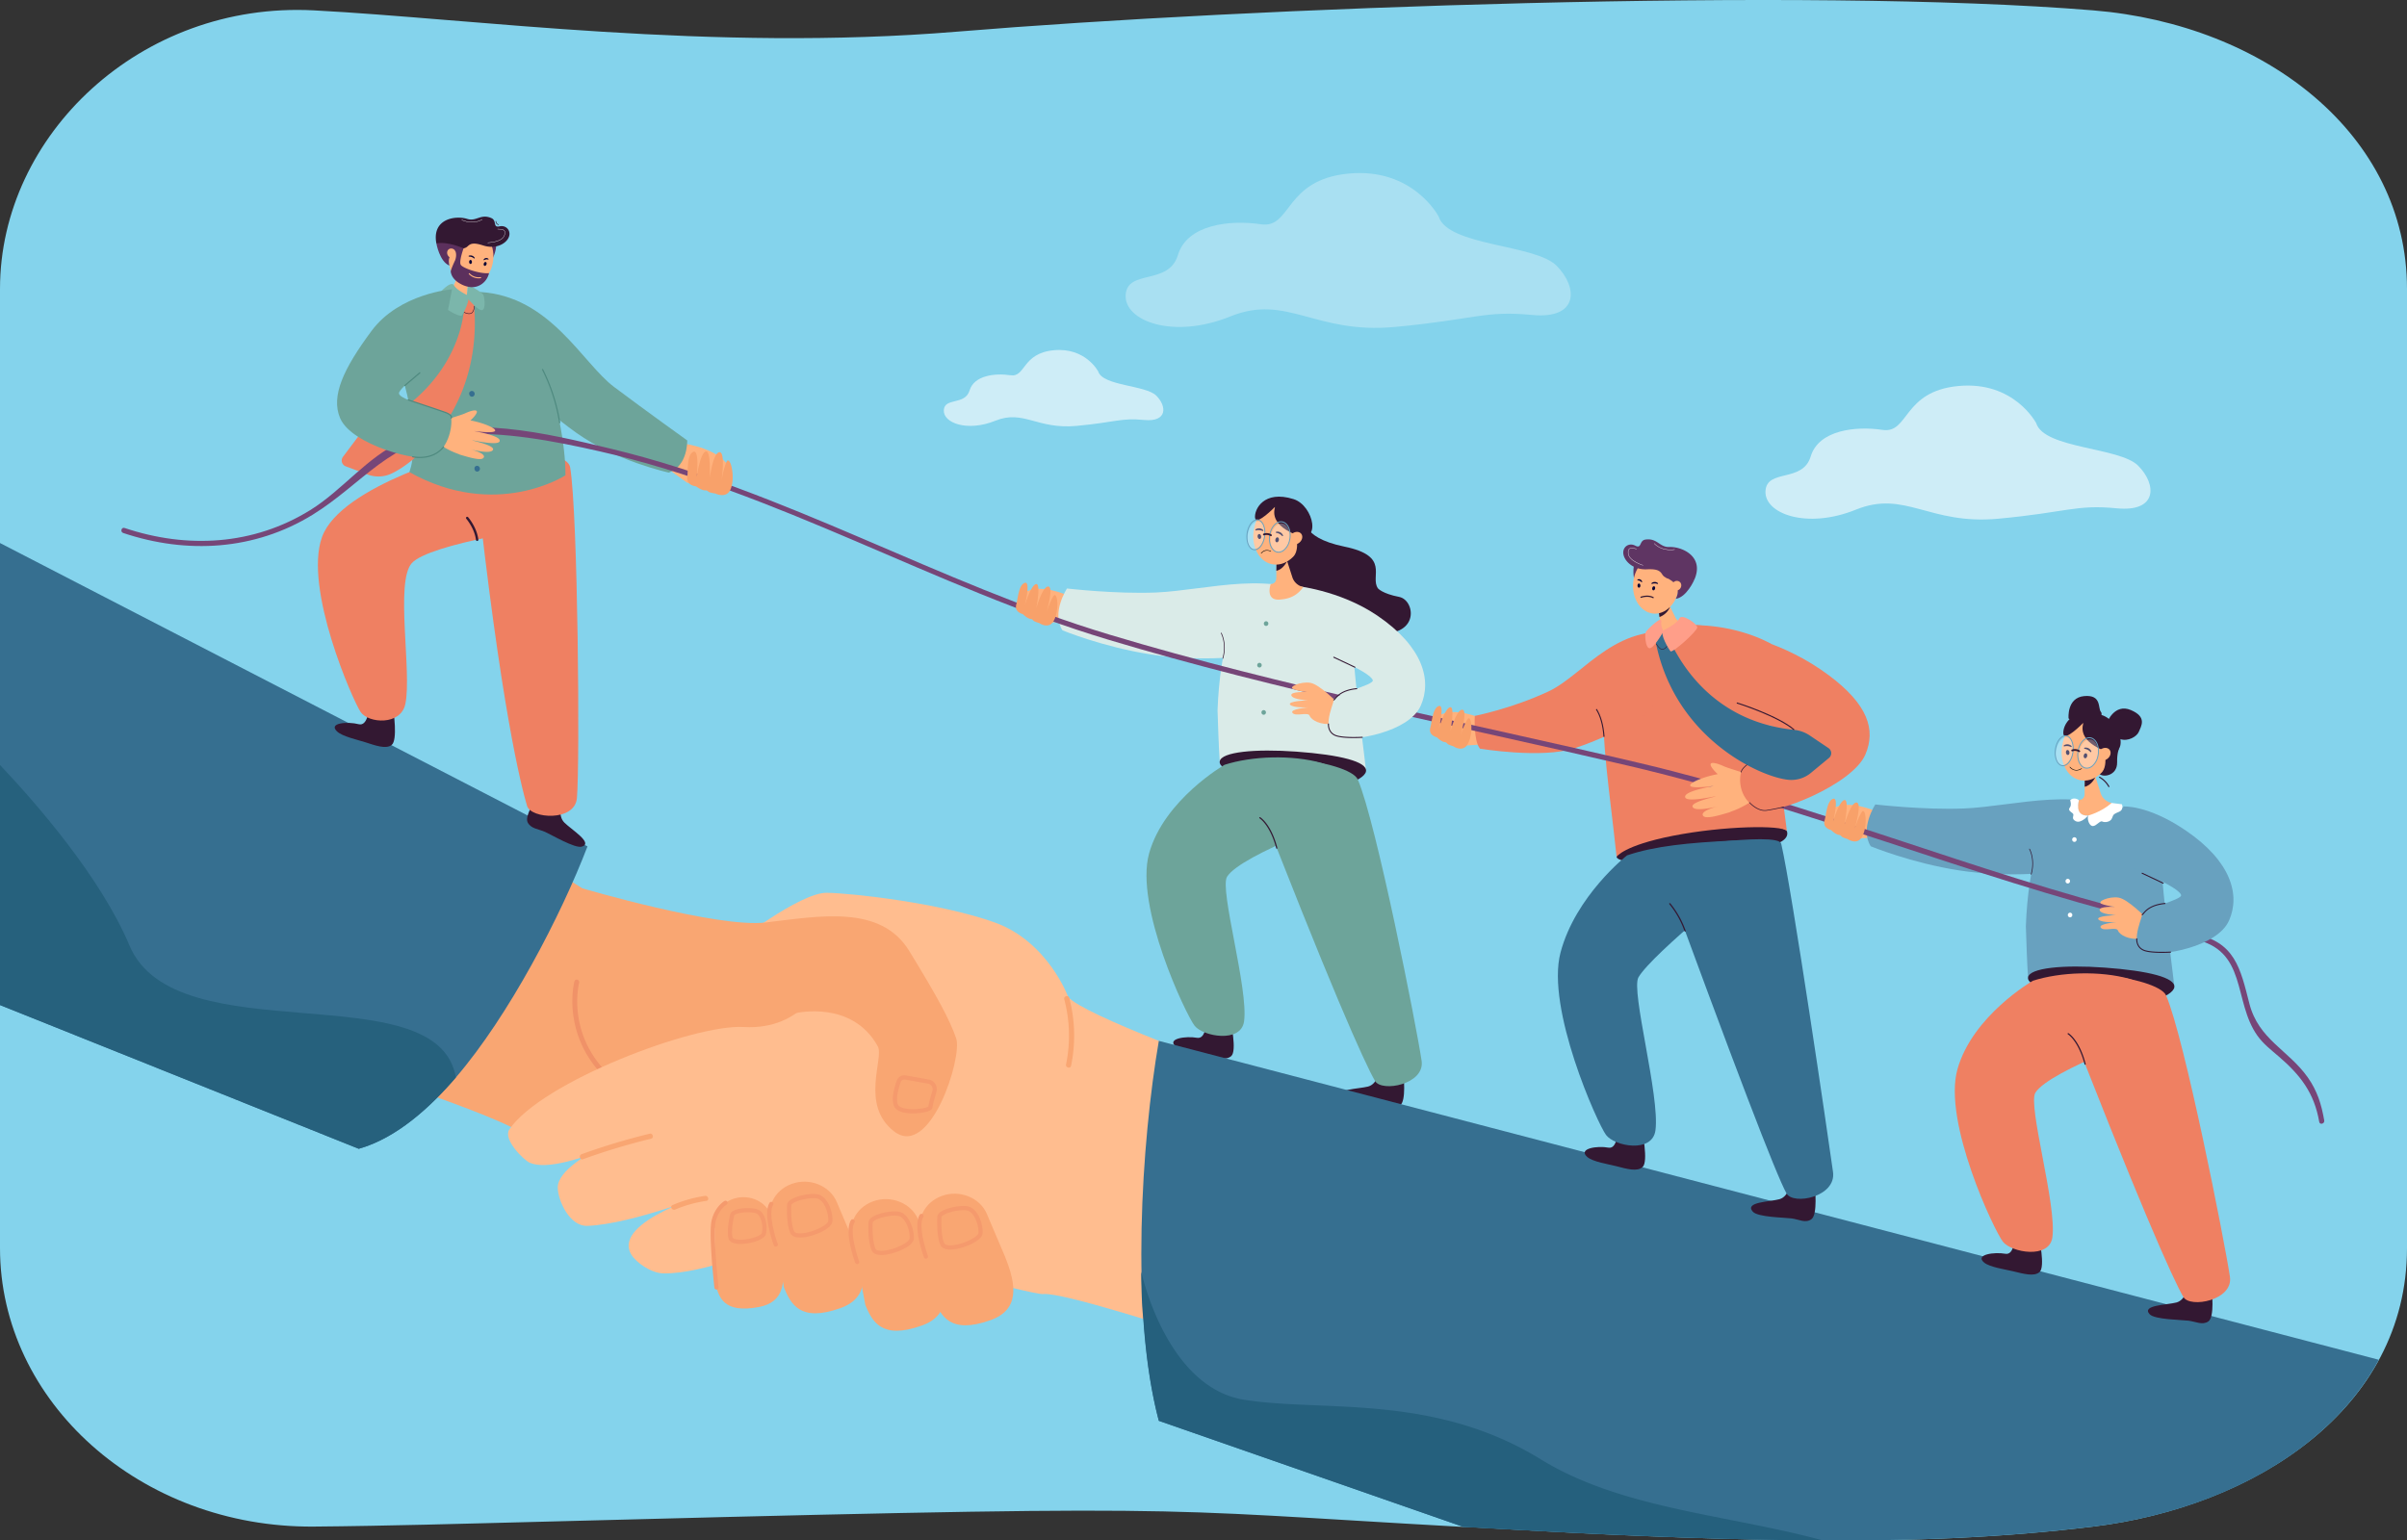 <svg xmlns="http://www.w3.org/2000/svg" viewBox="0 0 2598.726 1663.7"><rect x="0" y="0" width="2598.726" height="1663.7" fill="#333333" stroke="none"/><g id="Layer_2" data-name="Layer 2"><g id="_Layer_" data-name="&lt;Layer&gt;"><path d="M2598.726,311.964V1347.907c0,173.985-165.042,279.577-338.8,300.788-47.75,5.816-95.802,9.828-146.623,12.226-214.308,10.262-513.667-11.845-533.296-11.845-362.224-20.14-261.746-24.932-1057.167-4.023-1.967,0-105.83,3.018-184.041,3.642C151.7,1650.163,0,1514.028,0,1347.907V311.964C0,145.853,152.013,1.415,338.8,11.187,512.262,20.264,767.406,56.18,1033.365,34.182c316.331-26.155,916.753-48.389,1226.562-22.995C2446.243,26.45,2598.726,145.853,2598.726,311.964Z" style="fill:#84d3ec"/><path d="M739.596,479.293s38.232,5.301,47.647,26.071c7.95,17.537-11.966,17.098-11.966,17.098l-33.256-1.03-20.984-15.17Z" style="fill:#ffb27d"/><path d="M1409.25,557.835s-8.007,22.217,42.21,32.499,27.244,32.152,36.209,45.03c0,0,4.482,5.713,22.973,9.296s23.728,49.094-35.763,37.825-85.977-51.627-85.977-51.627l-.844-29.918Z" style="fill:#331832"/><path d="M1152.712,642.964s-30.117-13.629-46.427-2.886c-13.772,9.071.855,17.853.855,17.853l24.56,14.45,22.132-1.401Z" style="fill:#ffb27d"/><path d="M1422.466,650.266c-41.02-36.824-120.449-12.63-174.323-10.377-43.461,1.817-96.148-4.319-96.148-4.319s-17.134,25.917-4.948,45.162c0,0,43.605,18.007,95.333,26.031,55.509,8.61,110.976,2.091,104.345-.968C1346.725,705.795,1435.771,662.21,1422.466,650.266Z" style="fill:#daebe8"/><path d="M1461.627,713.525c-4.066-48.75-.051-60.358-47.121-76.202-6.232-2.099-35.947-6.357-42.605-6.462-38.752-.61-55.072,71.406-57.363,136.241.283,10.607,1.422,43.166,2.345,55.211,0,0,71.789-24.126,157.822,8.784C1474.72,829.16,1465.529,760.312,1461.627,713.525Z" style="fill:#daebe8"/><path d="M1474.817,832.986c-1.581,10.307-37.006,23.623-80.997,16.087s-78.521-16.455-76.94-26.762,38.197-13.769,82.666-10.563C1447.131,815.179,1476.399,822.68,1474.817,832.986Z" style="fill:#331832"/><path d="M1369.367,673.305a2.454,2.454,0,0,0-2.588-2.334,2.493,2.493,0,0,0-2.248,2.693,2.454,2.454,0,0,0,2.588,2.334A2.493,2.493,0,0,0,1369.367,673.305Z" style="fill:#6da49a"/><path d="M1366.777,769.246a2.454,2.454,0,0,0-2.588-2.334,2.493,2.493,0,0,0-2.248,2.693,2.454,2.454,0,0,0,2.588,2.334A2.493,2.493,0,0,0,1366.777,769.246Z" style="fill:#6da49a"/><path d="M1362.203,718.202a2.454,2.454,0,0,0-2.588-2.334,2.493,2.493,0,0,0-2.248,2.693,2.454,2.454,0,0,0,2.588,2.334A2.493,2.493,0,0,0,1362.203,718.202Z" style="fill:#6da49a"/><path d="M1320.242,711.417c-.033,0-.066-.013-.1-.013a.375.375,0,0,1-.253-.465c4.513-15.711-1.681-26.942-1.741-27.049a.366.366,0,0,1,.14-.505.372.372,0,0,1,.498.133c.066.12,6.413,11.59,1.808,27.634A.369.369,0,0,1,1320.242,711.417Z" style="fill:#331832"/><path d="M1302.14,1103.235s.235,19.447-9.943,17.562c-11.32-2.097-33.208.761-22.709,9.506,6.024,5.018,23.228,7.485,31.011,9.36,11.49,2.768,22.866,6.077,28.779.938,6.505-5.654-.658-37.47-.658-37.47s-6.877,3.463-13.076,3.334C1306.612,1106.278,1302.14,1103.235,1302.14,1103.235Z" style="fill:#331832"/><path d="M1322.056,825.98s-65.171,37.508-81.425,95.698c-15.896,56.907,39.959,174.548,49.148,186.155s49.986,19.027,53.372-4.702c4.962-34.766-26.787-142.601-18.352-156.264,15.045-24.37,139.132-68.906,137.747-65.118,0,0-8.143-49.923-35.652-57.728C1395.032,814.98,1351.8,816.368,1322.056,825.98Z" style="fill:#6da49a"/><path d="M1488.911,1157.265s-1.855,13.533-11.876,16.191-38.209,2.719-28.783,12.716c5.409,5.736,33.864,5.931,41.797,6.899s15.016,5.187,21.473.825c7.103-4.8,3.692-33.42,3.692-33.42s-7.223,2.578-13.362,1.673C1493.005,1160.846,1488.911,1157.265,1488.911,1157.265Z" style="fill:#331832"/><path d="M1348.284,838.391c87.298,225.855,125.155,310.068,136.336,329.143,7.232,12.337,53.995,3.609,50.224-21.919-5.435-36.8-48.994-257.528-68.877-303.724C1457.065,821.208,1335.631,805.656,1348.284,838.391Z" style="fill:#6da49a"/><path d="M1378.513,916.655a.651.651,0,0,1-.625-.492c-6.606-25.268-17.884-32.352-17.997-32.419a.649.649,0,0,1-.219-.891.64.64,0,0,1,.884-.226c.478.292,11.83,7.364,18.582,33.216a.638.638,0,0,1-.459.784A.776.776,0,0,1,1378.513,916.655Z" style="fill:#331832"/><path d="M2025.41,876.21s-30.117-13.629-46.427-2.886c-13.772,9.071.855,17.853.855,17.853l24.56,14.45,22.132-1.401Z" style="fill:#ffb27d"/><path d="M1599.731,775.994s-30.117-13.629-46.427-2.886c-13.772,9.071.855,17.853.855,17.853l24.561,14.449,22.132-1.401Z" style="fill:#ffb27d"/><path d="M1153.396,1076.916s-21.843-59.911-79.343-80.634-152.544-31.632-181.501-32.06-101.513,56.347-101.513,56.347Z" style="fill:#ffbd8f"/><path d="M814.848,1373.278s-51.227-35.831-97.815-90.617c-24.445-28.746-127.092-34.853-136.569-46.779-23.298-29.321-200.474-76.864-221.631-96.22-28.788-26.337-118.52-72.366-118.52-72.366l217.407-216.01s144.616,91.452,206.1,130.318c22.474,14.206,46.976,36.021,88.796,36.528,58.315.706,118.574,43.731,177.335,78.358,27.555,16.238,77.561,50.017,94.248,64.834,17.582,15.612,95.978,48.187,84.731,75.858-19.873,48.894-81.373-2.507-119.594-12.845S814.848,1373.278,814.848,1373.278Z" style="fill:#f9a672"/><path d="M621.828,1058.085a2.568,2.568,0,0,0-1.626,1.797c-.205.775-4.952,19.257.006,43.99a112.468,112.468,0,0,0,16.872,40.568c10.316,15.438,24.713,28.946,42.793,40.15a2.493,2.493,0,0,0,3.557-.946,2.9,2.9,0,0,0-1.022-3.783c-17.4-10.782-31.223-23.732-41.084-38.489a106.621,106.621,0,0,1-15.997-38.458c-4.695-23.423-.126-41.206-.079-41.383a2.882,2.882,0,0,0-1.828-3.455A2.474,2.474,0,0,0,621.828,1058.085Z" style="fill:#f09268"/><path d="M1096.169,1096.121a2.185,2.185,0,0,1-.292-.013c-6.892-.97-41.437-6.26-44.78-15.392-3.423-9.357,1.249-15.844,1.449-16.11a2.087,2.087,0,0,1,3.363,2.472c-.14.2-3.516,5.024-.891,12.202,1.828,4.984,25.334,10.421,41.444,12.68a2.091,2.091,0,0,1-.292,4.16Z" style="fill:#f59a6d"/><path d="M634.276,914.1c-28.571,74.608-84.759,182.792-142.107,249.564-27.712,32.315-64.03,65.454-104.835,77.01L0,1085.444V586.462C22.747,598.212,611.961,902.566,634.276,914.1Z" style="fill:#366f90"/><path d="M1540.573,1228.481l-72.258,273.075s-118.17-41.127-216.147-71.664q-9.027-2.807-17.796-5.491c-7.205-2.208-14.243-4.326-21.057-6.354-42.068-12.495-75.541-21.101-86.221-20.53-.291.011-.572.033-.852.056-12.697,1.065-205.983-52.255-205.983-52.255s59.897-229.788,52.59-265.379c-13.436-65.49-26.132-95.844,4.147-85.736,64.57,21.572,136.1,38.617,176.398,82.714,8.752,9.57,47.694,27.242,97.741,47.223C1366.405,1170.164,1540.573,1228.481,1540.573,1228.481Z" style="fill:#ffbd8f"/><path d="M2568.324,1468.553c-53.667,98.851-172.442,163.544-308.397,180.141-47.75,5.816-95.802,9.828-146.623,12.226-214.308,10.262-513.667-11.845-533.296-11.845l-328.871-114.629c-30.852-116.767-18.794-300.843,0-410.307C2010.73,1322.795,1634.131,1224.267,2568.324,1468.553Z" style="fill:#366f90"/><path d="M889.184,1057.949s-20.852,55.075-86.205,51.194c-54.184-3.217-219.031,59.743-253.104,110.72-7.023,10.507,15.312,32.915,22.117,35.892,36.727,16.068,157.472-51.016,157.472-51.016s-127.699,42.187-127.274,77.921c.161,13.546,12.576,42.039,32.077,41.263,49.367-1.965,135.33-36.528,135.33-36.528s-109.533,31.156-88.068,67.396c5.143,8.684,21.598,20.353,35.077,20.484,42.772.419,109.34-27.808,109.34-27.808s-12.4-2.73-11.1,25.81c1.54,33.812-11.506,14.844,100.517-7.969,55.681-11.339,177.408,22.116,197.542,1.989C1173.551,1306.678,889.184,1057.949,889.184,1057.949Z" style="fill:#ffbd8f"/><path d="M846.424,1390.649l-12.876-67.47c-7.526-17.733,2.006-37.708,21.296-44.614h0c19.29-6.905,41.032,1.872,48.568,19.609L922.936,1344.14c12.79,31.43,15.412,57.549-15.657,68.648C863.415,1428.457,853.711,1407.798,846.424,1390.649Z" style="fill:#f9a672"/><path d="M863.782,1336.543c-5.43,0-9.085-1.648-10.507-4.812-4.479-9.956-3.522-29.096-3.456-30.345.047-1.754,1.017-3.416,2.871-4.918,6.334-5.144,22.343-8.068,30.093-6.619,10.72,2.034,16.701,18.848,15.95,29.082-.565,7.789-17.233,14.993-28.538,16.987A37.475,37.475,0,0,1,863.782,1336.543Zm14.262-42.547c-7.57,0-18.476,2.738-22.496,5.995-.87.704-1.19,1.276-1.196,1.529v.08c-.013.199-1.017,19.207,3.057,28.272.937,2.074,5.622,2.698,11.996,1.582,12.222-2.167,24.537-9.185,24.809-12.84.618-8.56-4.626-22.849-12.275-24.297A21.408,21.408,0,0,0,878.044,1293.996Zm-25.959,7.483h0Z" style="fill:#f59a6d"/><path d="M772.343,1385.432l-.51-57.596c-3.57-15.665,7.349-31.018,24.394-34.289h0c17.044-3.271,33.758,6.777,37.336,22.446l9.267,40.608c5.872,27.695,4.11,49.69-23.338,54.939C780.739,1418.951,775.802,1400.582,772.343,1385.432Z" style="fill:#f9a672"/><path d="M799.436,1343.442h-.1c-9.331-.027-12.096-3.256-12.774-5.955-2.226-8.906,1.449-24.71,1.708-25.773a6.169,6.169,0,0,1,3.323-3.948c6.114-3.469,19.931-3.855,26.178-1.648,8.806,3.123,11.325,18.09,9.125,26.637C825.215,1339.295,809.551,1343.442,799.436,1343.442Zm-8.952-31.236,2.206.532c-.04.159-3.715,15.698-1.728,23.646.312,1.236,3.024,2.499,8.387,2.512h.106c10.932,0,22.337-4.519,23.041-7.271,1.735-6.726-.419-19.167-6.24-21.227-5.509-1.954-17.585-1.303-22.284,1.236-1.117.598-1.263,1.024-1.263,1.024Zm0,0h0Z" style="fill:#f59a6d"/><path d="M837.537,1346.353a2.264,2.264,0,0,1-2.127-1.489c-.498-1.356-12.089-33.243-4.632-45.75a2.265,2.265,0,1,1,3.894,2.313c-5.27,8.852,1.821,33.229,4.991,41.869a2.26,2.26,0,0,1-1.342,2.911A2.335,2.335,0,0,1,837.537,1346.353Z" style="fill:#f59a6d"/><path d="M934.301,1409.481l-12.876-67.47c-7.526-17.733,2.006-37.708,21.296-44.614h0c19.29-6.905,41.032,1.872,48.568,19.609l19.523,45.966c12.79,31.43,15.412,57.549-15.657,68.648C951.291,1447.288,941.587,1426.63,934.301,1409.481Z" style="fill:#f9a672"/><path d="M951.654,1355.378c-5.43,0-9.078-1.648-10.5-4.812-4.479-9.956-3.522-29.096-3.456-30.345.046-1.754,1.017-3.416,2.871-4.918,6.34-5.157,22.31-8.081,30.093-6.619,11.052,2.087,16.608,20.004,15.944,29.069-.558,7.802-17.226,15.006-28.538,17A37.424,37.424,0,0,1,951.654,1355.378Zm14.262-42.547c-7.57,0-18.469,2.738-22.49,5.995-.871.704-1.19,1.276-1.196,1.528v.08c-.013.199-1.017,19.207,3.057,28.272.944,2.087,5.629,2.712,11.989,1.582,12.228-2.167,24.543-9.185,24.802-12.853.625-8.573-4.619-22.849-12.262-24.284A21.443,21.443,0,0,0,965.916,1312.831Zm-25.952,7.483h0Z" style="fill:#f59a6d"/><path d="M925.415,1365.174a2.264,2.264,0,0,1-2.127-1.489c-.498-1.356-12.089-33.23-4.632-45.75a2.265,2.265,0,1,1,3.894,2.313c-5.277,8.866,1.814,33.23,4.991,41.869a2.26,2.26,0,0,1-1.343,2.911A2.334,2.334,0,0,1,925.415,1365.174Z" style="fill:#f59a6d"/><path d="M1008.547,1403.622l-12.876-67.47c-7.526-17.733,2.006-37.708,21.297-44.614h0c19.29-6.905,41.032,1.872,48.568,19.609l19.523,45.966c12.79,31.43,15.412,57.549-15.657,68.648C1025.537,1441.429,1015.832,1420.771,1008.547,1403.622Z" style="fill:#f9a672"/><path d="M1025.908,1349.516c-5.436,0-9.085-1.648-10.507-4.812-4.486-9.956-3.529-29.096-3.462-30.345.047-1.755,1.017-3.416,2.871-4.918,6.34-5.131,22.357-8.082,30.093-6.619,10.72,2.034,16.701,18.848,15.95,29.082-.565,7.802-17.246,14.993-28.551,16.987A37.268,37.268,0,0,1,1025.908,1349.516Zm14.255-42.547c-7.57,0-18.476,2.738-22.496,5.995-.871.705-1.19,1.276-1.196,1.528v.08c-.013.199-1.017,19.207,3.064,28.272.944,2.074,5.642,2.712,11.976,1.582,12.235-2.153,24.55-9.185,24.822-12.84.618-8.56-4.625-22.849-12.275-24.297A21.409,21.409,0,0,0,1040.164,1306.969Zm-25.959,7.483h0Z" style="fill:#f59a6d"/><path d="M999.657,1359.325a2.264,2.264,0,0,1-2.127-1.489c-.498-1.356-12.089-33.243-4.625-45.75a2.265,2.265,0,1,1,3.894,2.313c-5.277,8.866,1.808,33.23,4.984,41.869a2.26,2.26,0,0,1-1.343,2.911A2.337,2.337,0,0,1,999.657,1359.325Z" style="fill:#f59a6d"/><path d="M773.563,1392.714a2.271,2.271,0,0,1-2.253-2.02c-.273-2.379-6.513-58.497-2.958-72.852,3.695-14.913,13.405-20.523,13.81-20.762a2.269,2.269,0,0,1,2.24,3.948c-.086.053-8.447,4.998-11.65,17.904-3.356,13.584,3.004,70.686,3.064,71.257a2.275,2.275,0,0,1-2,2.512C773.73,1392.701,773.643,1392.714,773.563,1392.714Z" style="fill:#f59a6d"/><path d="M628.671,959.381s145.939,42.98,197.826,36.902c58.208-6.819,124.282-19.696,155.153,30.732s43.854,74.409,50.727,94.581-27.913,130.292-66.922,100.409c-37.161-28.468-10.794-79.249-17.718-91.892-27.477-50.173-87.888-36.08-87.888-36.08l-143.174-42.364-58.273-42.584Z" style="fill:#f9a672"/><path d="M985.514,1202.442c-7.257,0-14.601-1.289-18.303-5.011-5.855-5.862-2.758-19.632.864-30.159a8.747,8.747,0,0,1,9.902-5.822h.007l24.689,4.386a10.649,10.649,0,0,1,8.361,13.451c-3.868,13.265-4.273,16.123-4.306,16.681-.126,2.22-2.413,3.336-4.12,3.987C999.079,1201.299,992.34,1202.442,985.514,1202.442Zm-9.078-36.592a4.302,4.302,0,0,0-4.067,2.911c-4.4,12.76-5.124,22.277-1.94,25.467,2.306,2.326,7.829,3.655,15.146,3.655h.026c8.547,0,15.133-1.728,16.655-2.751.319-2.379,1.801-8.121,4.42-17.12a6.094,6.094,0,0,0-4.792-7.709l-24.689-4.386A4.871,4.871,0,0,0,976.436,1165.85Z" style="fill:#f59a6d"/><path d="M492.169,1163.664c-27.712,32.315-64.03,65.454-104.835,77.01L0,1085.444V826.176c39.39,41.62,108.701,121.118,139.855,195.079C189.671,1139.556,472.677,1049.684,492.169,1163.664Z" style="fill:#26617d"/><path d="M629.416,1251.936a700.822,700.822,0,0,1,73.476-22.122c3.503-.849,2.019-6.253-1.49-5.403a700.851,700.851,0,0,0-73.476,22.122c-3.365,1.218-1.913,6.634,1.49,5.403Z" style="fill:#f9a672"/><path d="M728.977,1306.299a135.101,135.101,0,0,1,33.664-9.354c3.555-.517,2.043-5.917-1.49-5.403a140.119,140.119,0,0,0-35.002,9.918c-3.307,1.409-.455,6.237,2.828,4.838Z" style="fill:#f9a672"/><path d="M1149.031,1079.238a153.17,153.17,0,0,1,1.939,70.29c-.717,3.52,4.683,5.026,5.403,1.49a160.148,160.148,0,0,0-1.939-73.269c-.908-3.487-6.314-2.008-5.403,1.49Z" style="fill:#f9a672"/><path d="M2295.164,883.511c-41.02-36.824-120.449-12.63-174.323-10.377-43.461,1.817-96.148-4.319-96.148-4.319s-17.134,25.917-4.948,45.162c0,0,43.605,18.007,95.333,26.031,55.509,8.61,110.976,2.091,104.345-.968C2219.423,939.04,2308.468,895.455,2295.164,883.511Z" style="fill:#68a1bf"/><path d="M2334.324,946.77c-4.066-48.75-.051-60.358-47.121-76.202-6.232-2.099-35.947-6.357-42.605-6.462-38.752-.61-55.072,71.406-57.363,136.241.283,10.607,1.422,43.166,2.345,55.211,0,0,71.789-24.126,157.822,8.784C2347.418,1062.405,2338.227,993.557,2334.324,946.77Z" style="fill:#68a1bf"/><path d="M2347.515,1066.232c-1.581,10.307-37.006,23.623-80.997,16.087s-78.521-16.455-76.94-26.762,38.197-13.769,82.666-10.563C2319.829,1048.425,2349.097,1055.925,2347.515,1066.232Z" style="fill:#331832"/><path d="M2233.339,775.87s-2.147-22.389,16.932-24.108,14.572,13.188,17.974,17.058-5.5,15.014-14.683,16.379S2233.339,775.87,2233.339,775.87Z" style="fill:#331832"/><path d="M2279.84,867.188c-6.711,9.372-14.724,12.819-25.422,13.612-16.2,1.202-9.821-16.694-9.821-16.694,3.973-.394,6.004-2.65,6.058-6.795l.053-5.095.025-2.525.098-8.071.082-7.247.338-29.725,9.504,29.536,1.616,5.017,5.57,17.313a15.682,15.682,0,0,0,11.814,10.659C2279.781,867.174,2279.814,867.186,2279.84,867.188Z" style="fill:#ffb27d"/><path d="M2262.371,839.201s-4.189,9.084-11.639,10.49l.098-8.071C2255.449,840.307,2262.371,839.201,2262.371,839.201Z" style="fill:#331832"/><path d="M2287.828,808.586s-2.252,4.416-2.072,14.774c.264,15.156-16.739,16.808-19.699,11.695-.366-.633,6.318-24.463,6.318-24.463l5.731-1.708Z" style="fill:#331832"/><ellipse cx="2253.042" cy="809.033" rx="34.292" ry="26.866" transform="translate(984.641 2839.277) rotate(-77.757)" style="fill:#ffb27d"/><path d="M2249.183,780.708c.464,1.218-7.915,17.207,21.548,29.618s20.807-31.035-1.471-38.047c-32.168-10.126-42.6,11.281-41.532,20.302S2249.183,780.708,2249.183,780.708Z" style="fill:#331832"/><path d="M2268.739,803.962s9.029,17.055,1.201,29.829c0,0,9.289-6.232,10.219-9.252s1.789-14.606,1.789-14.606Z" style="fill:#331832"/><path d="M2274.245,820.182c-3.67,2.113-7.852,1.29-9.341-1.838s.278-7.376,3.948-9.488,7.852-1.29,9.341,1.838S2277.914,818.069,2274.245,820.182Z" style="fill:#ffb27d"/><path d="M2250.453,808.669a.635.635,0,0,1-.302-.472.628.628,0,0,1,.527-.707,6.515,6.515,0,0,1,7.191,3.855.615.615,0,1,1-1.068.612,10.296,10.296,0,0,0-5.97-3.208A.589.589,0,0,1,2250.453,808.669Z" style="fill:#080435"/><path d="M2253.427,816.679c-.323,1.474-1.419,2.471-2.448,2.226s-1.602-1.639-1.28-3.113,1.419-2.471,2.448-2.226S2253.75,815.205,2253.427,816.679Z" style="fill:#080435"/><path d="M2228.597,806.114a.61.61,0,0,1-.452-.317.647.647,0,0,1,.228-.863,6.405,6.405,0,0,1,8.057.718.624.624,0,0,1-.762.989,10.066,10.066,0,0,0-6.692-.603A.588.588,0,0,1,2228.597,806.114Z" style="fill:#080435"/><path d="M2234.28,812.348c.242,1.492-.406,2.848-1.446,3.029s-2.081-.882-2.323-2.374.406-2.848,1.446-3.029S2234.038,810.856,2234.28,812.348Z" style="fill:#080435"/><g style="opacity:0.3"><path d="M2265.385,811.231c.387,8.535-3.999,16.799-9.795,18.459s-10.808-3.915-11.195-12.45,3.999-16.799,9.795-18.459S2264.998,802.696,2265.385,811.231Z" style="fill:#fff"/></g><g style="opacity:0.3"><ellipse cx="2228.86" cy="811.389" rx="15.605" ry="9.005" transform="translate(928.063 2794.845) rotate(-76.746)" style="fill:#fff"/></g><path d="M2266.102,810.05c-.034-.661-.09-1.3-.179-1.939-.583-4.438-2.421-8.069-5.177-10.153a8.032,8.032,0,0,0-7.25-1.423,10.382,10.382,0,0,0-1.547.583c-4.045,1.928-7.284,6.758-8.584,12.461v.011a18.508,18.508,0,0,0-.37,1.939v.011a24.029,24.029,0,0,0-.235,4.763,23.425,23.425,0,0,0,.661,4.393,13.761,13.761,0,0,0,4.696,7.699,8.937,8.937,0,0,0,2.858,1.446q.454.118.907.202a8.228,8.228,0,0,0,3.485-.224,9.998,9.998,0,0,0,3.429-1.726c.022-.011.033-.034.056-.045a18.79,18.79,0,0,0,6.163-9.481v-.011a.011.011,0,0,0,.011-.011c.135-.403.246-.829.359-1.255a23.327,23.327,0,0,0,.527-2.689,24.008,24.008,0,0,0,.213-3.373C2266.135,810.834,2266.124,810.442,2266.102,810.05Zm-19.757,14.904a15.162,15.162,0,0,1-1.939-4.538,20.523,20.523,0,0,1-.639-4.169,23.965,23.965,0,0,1,.19-4.314v-.011a18.95,18.95,0,0,1,.359-1.961v-.022c1.233-5.558,4.348-10.242,8.282-11.946l.011-.011a7.506,7.506,0,0,1,4.213-.628,7.383,7.383,0,0,1,3.34,1.457,11.369,11.369,0,0,1,3.44,4.606,15.359,15.359,0,0,1,.784,2.297.85.85,0,0,1,.022.09c.011.034.022.067.034.101a.164.164,0,0,0,.022.079.141.141,0,0,0,.011.067.107.107,0,0,1,.022.079,13.221,13.221,0,0,1,.303,1.39v.011a19.06,19.06,0,0,1,.291,2.578,22.078,22.078,0,0,1-.034,2.857v.034c-.045.639-.123,1.266-.224,1.894-.101.661-.235,1.311-.381,1.95v.011a18.516,18.516,0,0,1-5.782,10.018c-.067.056-.134.112-.213.168a9.418,9.418,0,0,1-3.362,1.759,7.326,7.326,0,0,1-3.933.011c-.056-.022-.123-.034-.179-.056a7.336,7.336,0,0,1-2.275-1.21,10.006,10.006,0,0,1-2.331-2.544A.06.06,0,0,0,2246.345,824.954Z" style="fill:#68a1bf"/><path d="M2237.817,811.294a.559.559,0,0,0-.078.034c-.034.011-.056.011-.067.022a27.094,27.094,0,0,1-1.535,6.589c.078-.191.157-.37.235-.56.011-.034.034-.079.045-.112v-.011c.079-.191.157-.392.235-.583.022-.079.056-.168.079-.247.034-.078.056-.157.09-.235.123-.336.247-.684.347-1.031v-.011c.079-.247.146-.493.213-.74l.034-.134c0-.011.011-.034.011-.045s.011-.034.011-.045.011-.022.011-.034c.034-.112.056-.202.09-.314l.034-.168c.067-.246.123-.493.168-.751.033-.123.056-.235.078-.358.011-.034.011-.079.022-.112.067-.347.135-.695.191-1.053.011-.056.011-.101.022-.157C2237.963,811.26,2237.884,811.282,2237.817,811.294Zm0,0a.559.559,0,0,0-.078.034c-.034.011-.056.011-.067.022a27.094,27.094,0,0,1-1.535,6.589c.078-.191.157-.37.235-.56.011-.034.034-.079.045-.112v-.011c.079-.191.157-.392.235-.583.022-.079.056-.168.079-.247.034-.078.056-.157.09-.235.123-.336.247-.684.347-1.031v-.011c.079-.247.146-.493.213-.74l.034-.134c0-.011.011-.034.011-.045s.011-.034.011-.045.011-.022.011-.034c.034-.112.056-.202.09-.314l.034-.168c.067-.246.123-.493.168-.751.033-.123.056-.235.078-.358.011-.034.011-.079.022-.112.067-.347.135-.695.191-1.053.011-.056.011-.101.022-.157C2237.963,811.26,2237.884,811.282,2237.817,811.294Zm0,0a.559.559,0,0,0-.078.034c-.034.011-.056.011-.067.022a27.094,27.094,0,0,1-1.535,6.589c.078-.191.157-.37.235-.56.011-.034.034-.079.045-.112v-.011c.079-.191.157-.392.235-.583.022-.079.056-.168.079-.247.034-.078.056-.157.09-.235.123-.336.247-.684.347-1.031v-.011c.079-.247.146-.493.213-.74l.034-.134c0-.011.011-.034.011-.045s.011-.034.011-.045.011-.022.011-.034c.034-.112.056-.202.09-.314l.034-.168c.067-.246.123-.493.168-.751.033-.123.056-.235.078-.358.011-.034.011-.079.022-.112.067-.347.135-.695.191-1.053.011-.056.011-.101.022-.157C2237.963,811.26,2237.884,811.282,2237.817,811.294Zm0,0a.559.559,0,0,0-.078.034c-.034.011-.056.011-.067.022a27.094,27.094,0,0,1-1.535,6.589c.078-.191.157-.37.235-.56.011-.034.034-.079.045-.112v-.011c.079-.191.157-.392.235-.583.022-.079.056-.168.079-.247.034-.078.056-.157.09-.235.123-.336.247-.684.347-1.031v-.011c.079-.247.146-.493.213-.74l.034-.134c0-.011.011-.034.011-.045s.011-.034.011-.045.011-.022.011-.034c.034-.112.056-.202.09-.314l.034-.168c.067-.246.123-.493.168-.751.033-.123.056-.235.078-.358.011-.034.011-.079.022-.112.067-.347.135-.695.191-1.053.011-.056.011-.101.022-.157C2237.963,811.26,2237.884,811.282,2237.817,811.294Zm0,0a.559.559,0,0,0-.078.034c-.034.011-.056.011-.067.022a27.094,27.094,0,0,1-1.535,6.589c.078-.191.157-.37.235-.56.011-.034.034-.079.045-.112v-.011c.079-.191.157-.392.235-.583.022-.079.056-.168.079-.247.034-.078.056-.157.09-.235.123-.336.247-.684.347-1.031v-.011c.079-.247.146-.493.213-.74l.034-.134c0-.011.011-.034.011-.045s.011-.034.011-.045.011-.022.011-.034c.034-.112.056-.202.09-.314l.034-.168c.067-.246.123-.493.168-.751.033-.123.056-.235.078-.358.011-.034.011-.079.022-.112.067-.347.135-.695.191-1.053.011-.056.011-.101.022-.157C2237.963,811.26,2237.884,811.282,2237.817,811.294Zm0,0a.559.559,0,0,0-.078.034c-.034.011-.056.011-.067.022a27.094,27.094,0,0,1-1.535,6.589c.078-.191.157-.37.235-.56.011-.034.034-.079.045-.112v-.011c.079-.191.157-.392.235-.583.022-.079.056-.168.079-.247.034-.078.056-.157.09-.235.123-.336.247-.684.347-1.031v-.011c.079-.247.146-.493.213-.74l.034-.134c0-.011.011-.034.011-.045s.011-.034.011-.045.011-.022.011-.034c.034-.112.056-.202.09-.314l.034-.168c.067-.246.123-.493.168-.751.033-.123.056-.235.078-.358.011-.034.011-.079.022-.112.067-.347.135-.695.191-1.053.011-.056.011-.101.022-.157C2237.963,811.26,2237.884,811.282,2237.817,811.294Zm0,0a.559.559,0,0,0-.078.034c-.034.011-.056.011-.067.022a27.094,27.094,0,0,1-1.535,6.589c.078-.191.157-.37.235-.56.011-.034.034-.079.045-.112v-.011c.079-.191.157-.392.235-.583.022-.079.056-.168.079-.247.034-.078.056-.157.09-.235.123-.336.247-.684.347-1.031v-.011c.079-.247.146-.493.213-.74l.034-.134c0-.011.011-.034.011-.045s.011-.034.011-.045.011-.022.011-.034c.034-.112.056-.202.09-.314l.034-.168c.067-.246.123-.493.168-.751.033-.123.056-.235.078-.358.011-.034.011-.079.022-.112.067-.347.135-.695.191-1.053.011-.056.011-.101.022-.157C2237.963,811.26,2237.884,811.282,2237.817,811.294Zm0,0a.559.559,0,0,0-.078.034c-.034.011-.056.011-.067.022a27.094,27.094,0,0,1-1.535,6.589c.078-.191.157-.37.235-.56.011-.034.034-.079.045-.112v-.011c.079-.191.157-.392.235-.583.022-.079.056-.168.079-.247.034-.078.056-.157.09-.235.123-.336.247-.684.347-1.031v-.011c.079-.247.146-.493.213-.74l.034-.134c0-.011.011-.034.011-.045s.011-.034.011-.045.011-.022.011-.034c.034-.112.056-.202.09-.314l.034-.168c.067-.246.123-.493.168-.751.033-.123.056-.235.078-.358.011-.034.011-.079.022-.112.067-.347.135-.695.191-1.053.011-.056.011-.101.022-.157C2237.963,811.26,2237.884,811.282,2237.817,811.294Zm-3.866-15.7a6.776,6.776,0,0,0-2.174-1.143,6.025,6.025,0,0,0-1.894-.291,6.093,6.093,0,0,0-1.39.191h-.011l-.011-.011c-.112.022-.235.067-.347.09-5.547,1.603-9.918,10.209-9.704,19.185.134,5.525,1.95,10.164,4.875,12.439a6.641,6.641,0,0,0,2.376,1.21,6.135,6.135,0,0,0,3.026.056h.011c.011-.011.022-.011.034-.022.123-.022.246-.056.381-.09a10.61,10.61,0,0,0,5.401-4.18v-.011h.011a22.609,22.609,0,0,0,3.463-7.721,24.477,24.477,0,0,0,.706-4.214,19.554,19.554,0,0,0,.123-1.984v-1.076C2238.702,802.508,2236.876,797.857,2233.951,795.594Zm2.152,22.424c-.011.011-.011.011-.011.022-.011.022-.011.034-.022.056a1.981,1.981,0,0,0-.123.269,17.624,17.624,0,0,1-3.115,5.144,8.882,8.882,0,0,1-3.362,2.454c-.011,0-.022.011-.034.011a.011.011,0,0,1-.011.011l-.067.034c-.022,0-.045.011-.067.011a2.441,2.441,0,0,1-.448.168,4.64,4.64,0,0,1-.538.123h-.011a5.287,5.287,0,0,1-4.393-1.121c-2.611-2.04-4.281-6.197-4.471-11.24v-.134c.011-.011,0-.034,0-.045v-.045c.011-.011.011-.011.011-.022,0-.045-.011-.078-.011-.112-.19-8.539,3.832-16.675,8.976-18.154a5.002,5.002,0,0,1,.975-.191h.011a5.063,5.063,0,0,1,1.928.146,5.801,5.801,0,0,1,2.028,1.031,1.68,1.68,0,0,0,.146.123l.011.011a10.801,10.801,0,0,1,3.037,4.494,20.96,20.96,0,0,1,1.266,6.981q.016.605,0,1.21v.011c-.011.695-.067,1.389-.135,2.073v.011a27.094,27.094,0,0,1-1.535,6.589C2236.125,817.961,2236.113,817.995,2236.102,818.017Zm1.714-6.724a.559.559,0,0,0-.078.034c-.034.011-.056.011-.067.022a27.094,27.094,0,0,1-1.535,6.589c.078-.191.157-.37.235-.56.011-.034.034-.079.045-.112v-.011c.079-.191.157-.392.235-.583.022-.079.056-.168.079-.247.034-.078.056-.157.09-.235.123-.336.247-.684.347-1.031v-.011c.079-.247.146-.493.213-.74l.034-.134c0-.011.011-.034.011-.045s.011-.034.011-.045.011-.022.011-.034c.034-.112.056-.202.09-.314l.034-.168c.067-.246.123-.493.168-.751.033-.123.056-.235.078-.358.011-.034.011-.079.022-.112.067-.347.135-.695.191-1.053.011-.056.011-.101.022-.157C2237.963,811.26,2237.884,811.282,2237.817,811.294Zm0,0a.559.559,0,0,0-.078.034c-.034.011-.056.011-.067.022a27.094,27.094,0,0,1-1.535,6.589c.078-.191.157-.37.235-.56.011-.034.034-.079.045-.112v-.011c.079-.191.157-.392.235-.583.022-.079.056-.168.079-.247.034-.078.056-.157.09-.235.123-.336.247-.684.347-1.031v-.011c.079-.247.146-.493.213-.74l.034-.134c0-.011.011-.034.011-.045s.011-.034.011-.045.011-.022.011-.034c.034-.112.056-.202.09-.314l.034-.168c.067-.246.123-.493.168-.751.033-.123.056-.235.078-.358.011-.034.011-.079.022-.112.067-.347.135-.695.191-1.053.011-.056.011-.101.022-.157C2237.963,811.26,2237.884,811.282,2237.817,811.294Zm0,0a.559.559,0,0,0-.078.034c-.034.011-.056.011-.067.022a27.094,27.094,0,0,1-1.535,6.589c.078-.191.157-.37.235-.56.011-.034.034-.079.045-.112v-.011c.079-.191.157-.392.235-.583.022-.079.056-.168.079-.247.034-.078.056-.157.09-.235.123-.336.247-.684.347-1.031v-.011c.079-.247.146-.493.213-.74l.034-.134c0-.011.011-.034.011-.045s.011-.034.011-.045.011-.022.011-.034c.034-.112.056-.202.09-.314l.034-.168c.067-.246.123-.493.168-.751.033-.123.056-.235.078-.358.011-.034.011-.079.022-.112.067-.347.135-.695.191-1.053.011-.056.011-.101.022-.157C2237.963,811.26,2237.884,811.282,2237.817,811.294Zm0,0a.559.559,0,0,0-.078.034c-.034.011-.056.011-.067.022a27.094,27.094,0,0,1-1.535,6.589c.078-.191.157-.37.235-.56.011-.034.034-.079.045-.112v-.011c.079-.191.157-.392.235-.583.022-.079.056-.168.079-.247.034-.078.056-.157.09-.235.123-.336.247-.684.347-1.031v-.011c.079-.247.146-.493.213-.74l.034-.134c0-.011.011-.034.011-.045s.011-.034.011-.045.011-.022.011-.034c.034-.112.056-.202.09-.314l.034-.168c.067-.246.123-.493.168-.751.033-.123.056-.235.078-.358.011-.034.011-.079.022-.112.067-.347.135-.695.191-1.053.011-.056.011-.101.022-.157C2237.963,811.26,2237.884,811.282,2237.817,811.294Zm0,0a.559.559,0,0,0-.078.034c-.034.011-.056.011-.067.022a27.094,27.094,0,0,1-1.535,6.589c.078-.191.157-.37.235-.56.011-.034.034-.079.045-.112v-.011c.079-.191.157-.392.235-.583.022-.079.056-.168.079-.247.034-.078.056-.157.09-.235.123-.336.247-.684.347-1.031v-.011c.079-.247.146-.493.213-.74l.034-.134c0-.011.011-.034.011-.045s.011-.034.011-.045.011-.022.011-.034c.034-.112.056-.202.09-.314l.034-.168c.067-.246.123-.493.168-.751.033-.123.056-.235.078-.358.011-.034.011-.079.022-.112.067-.347.135-.695.191-1.053.011-.056.011-.101.022-.157C2237.963,811.26,2237.884,811.282,2237.817,811.294Zm0,0a.559.559,0,0,0-.078.034c-.034.011-.056.011-.067.022a27.094,27.094,0,0,1-1.535,6.589c.078-.191.157-.37.235-.56.011-.034.034-.079.045-.112v-.011c.079-.191.157-.392.235-.583.022-.079.056-.168.079-.247.034-.078.056-.157.09-.235.123-.336.247-.684.347-1.031v-.011c.079-.247.146-.493.213-.74l.034-.134c0-.011.011-.034.011-.045s.011-.034.011-.045.011-.022.011-.034c.034-.112.056-.202.09-.314l.034-.168c.067-.246.123-.493.168-.751.033-.123.056-.235.078-.358.011-.034.011-.079.022-.112.067-.347.135-.695.191-1.053.011-.056.011-.101.022-.157C2237.963,811.26,2237.884,811.282,2237.817,811.294Zm0,0a.559.559,0,0,0-.078.034c-.034.011-.056.011-.067.022a27.094,27.094,0,0,1-1.535,6.589c.078-.191.157-.37.235-.56.011-.034.034-.079.045-.112v-.011c.079-.191.157-.392.235-.583.022-.079.056-.168.079-.247.034-.078.056-.157.09-.235.123-.336.247-.684.347-1.031v-.011c.079-.247.146-.493.213-.74l.034-.134c0-.011.011-.034.011-.045s.011-.034.011-.045.011-.022.011-.034c.034-.112.056-.202.09-.314l.034-.168c.067-.246.123-.493.168-.751.033-.123.056-.235.078-.358.011-.034.011-.079.022-.112.067-.347.135-.695.191-1.053.011-.056.011-.101.022-.157C2237.963,811.26,2237.884,811.282,2237.817,811.294Z" style="fill:#68a1bf"/><path d="M2236.994,811.424a.958.958,0,0,1-.63-.562.997.997,0,0,1,.492-1.292,9.95,9.95,0,0,1,8.461.869,1.003,1.003,0,0,1,.402,1.326.927.927,0,0,1-1.275.416,8.176,8.176,0,0,0-6.837-.806A.907.907,0,0,1,2236.994,811.424Z" style="fill:#331832"/><path d="M2274.9,780.282s7.873-20.942,25.633-13.457,11.295,17.245,8.567,23.675c-2.032,4.79-11.466,10.765-20.249,7.64S2274.9,780.282,2274.9,780.282Z" style="fill:#331832"/><path d="M2276.775,850.078a.567.567,0,0,0,.333-.067.622.622,0,0,0,.245-.824,27.036,27.036,0,0,0-10.274-10.329.575.575,0,0,0-.794.251.624.624,0,0,0,.242.826,26.219,26.219,0,0,1,9.787,9.821A.588.588,0,0,0,2276.775,850.078Z" style="fill:#331832"/><path d="M2244.597,864.106s-5.589,17.425,9.821,16.694c0,0-7.511,9.015-13.395,6.058s-.672-6.361-3.231-8.434-5.316-3.502-3.087-6.307.364-7.904.364-7.904S2238.639,860.106,2244.597,864.106Z" style="fill:#fff"/><path d="M2242.065,906.55a2.454,2.454,0,0,0-2.588-2.334,2.493,2.493,0,0,0-2.248,2.693,2.454,2.454,0,0,0,2.588,2.334A2.493,2.493,0,0,0,2242.065,906.55Z" style="fill:#fff"/><path d="M2237.374,988.021a2.454,2.454,0,0,0-2.588-2.334,2.493,2.493,0,0,0-2.248,2.693,2.454,2.454,0,0,0,2.588,2.334A2.493,2.493,0,0,0,2237.374,988.021Z" style="fill:#fff"/><path d="M2234.901,951.448a2.454,2.454,0,0,0-2.588-2.334,2.493,2.493,0,0,0-2.248,2.693,2.454,2.454,0,0,0,2.588,2.334A2.493,2.493,0,0,0,2234.901,951.448Z" style="fill:#fff"/><path d="M2241.809,832.146a9.609,9.609,0,0,1-7.231-3.549.287.287,0,0,1,.02-.412.298.298,0,0,1,.406.013c5.815,6.42,11.923,1.821,12.182,1.622a.294.294,0,0,1,.412.053.285.285,0,0,1-.053.399A10.232,10.232,0,0,1,2241.809,832.146Z" style="fill:#020202"/><path d="M2279.84,867.188l11.097,1.409s2.341,5.774-2.893,8.048-6.309,2.353-7.736,6.796-8.092,5.126-10.54,3.799-6.184,4.607-9.991,4.889-6.529-6.564-5.359-11.328C2254.418,880.801,2268.545,877.194,2279.84,867.188Z" style="fill:#fff"/><path d="M2192.934,944.661c-.033,0-.066-.013-.1-.013a.375.375,0,0,1-.253-.465c4.519-15.711-1.675-26.942-1.735-27.049a.366.366,0,0,1,.14-.505.36.36,0,0,1,.498.133c.067.12,6.413,11.59,1.801,27.634A.369.369,0,0,1,2192.934,944.661Z" style="fill:#331832"/><path d="M2174.838,1336.481s.235,19.447-9.943,17.562c-11.32-2.097-33.208.761-22.709,9.506,6.024,5.018,23.228,7.485,31.011,9.36,11.49,2.768,22.866,6.077,28.779.938,6.505-5.654-.658-37.47-.658-37.47s-6.877,3.463-13.076,3.334C2179.31,1339.523,2174.838,1336.481,2174.838,1336.481Z" style="fill:#331832"/><path d="M2194.754,1059.226s-65.171,37.508-81.425,95.698c-15.896,56.907,39.96,174.548,49.148,186.155s49.986,19.027,53.372-4.702c4.961-34.766-26.787-142.601-18.352-156.264,15.045-24.37,139.132-68.906,137.747-65.118,0,0-8.143-49.923-35.652-57.728C2267.73,1048.226,2224.497,1049.614,2194.754,1059.226Z" style="fill:#ef8062"/><path d="M2361.609,1390.511s-1.855,13.533-11.876,16.191-38.209,2.719-28.783,12.716c5.409,5.736,33.864,5.931,41.797,6.899s15.016,5.187,21.473.825c7.103-4.8,3.692-33.42,3.692-33.42s-7.223,2.578-13.362,1.673C2365.702,1394.091,2361.609,1390.511,2361.609,1390.511Z" style="fill:#331832"/><path d="M2220.981,1071.637c87.298,225.855,125.155,310.068,136.336,329.143,7.232,12.338,53.995,3.609,50.224-21.919-5.435-36.8-48.994-257.528-68.877-303.724C2329.762,1054.453,2208.328,1038.901,2220.981,1071.637Z" style="fill:#ef8062"/><path d="M2251.212,1149.9a.651.651,0,0,1-.625-.492c-6.606-25.268-17.884-32.352-17.997-32.419a.649.649,0,0,1-.219-.891.666.666,0,0,1,.884-.226c.478.292,11.83,7.364,18.582,33.216a.638.638,0,0,1-.459.784A.789.789,0,0,1,2251.212,1149.9Z" style="fill:#331832"/><path d="M1929.362,898.04c4.446,16.271-41.087,21.823-92.009,28.921s-91.065,5.507-92.009-1.619,39.181-21.889,90.104-28.987S1927.473,891.124,1929.362,898.04Z" style="fill:#331832"/><path d="M1882.735,701.104s-15.225-35.453-81.249-23.574c-95.213,17.131-70.902,107.045-56.142,247.813,0,0,7.407-12.221,60.947-22.734,54.74-10.749,117.581-11.75,122.882-5.178C1929.173,897.43,1912.994,753.976,1882.735,701.104Z" style="fill:#ef8062"/><path d="M1912.368,695.509l-45.04,28.72s-92.809,26.5-118.582,26.831-35.905-17.652-35.905-17.652,21.776-33.861,65.8-50.001a134.396,134.396,0,0,1,12.989-4.043,126.787,126.787,0,0,1,22.995-3.78C1873.229,671.691,1912.368,695.509,1912.368,695.509Z" style="fill:#ef8062"/><path d="M1823.177,675.172c-5.334,10.074-17.8,11.111-28.142,8.456-8.314-2.136-7.196-2.272-6.354-3.767,2.067-3.695,4.093-4.872,3.61-8.594l-.632-4.878-.08-.607-.826-6.36L1789.34,648.45l-3.735-28.861,13.406,27.22,2.279,4.632,7.829,15.91C1811.643,672.487,1823.12,675.171,1823.177,675.172Z" style="fill:#ffb27d"/><path d="M1803.047,655.558a19.728,19.728,0,0,1-11.388,10.83l-.08-.607-.826-6.36C1795.385,658.071,1803.047,655.558,1803.047,655.558Z" style="fill:#331832"/><path d="M1821.269,685.786c-73.911-18.416-109.903,42.424-149.411,60.933-39.705,18.602-79.59,26.448-79.59,26.448s-1.504,27.052,5.595,35.367c0,0,66.87,11.112,102.112-.449,50.487-16.562,89.983-44.188,82.748-44.598C1782.723,763.488,1838.315,690.033,1821.269,685.786Z" style="fill:#ef8062"/><path d="M1746.313,1220.855s.235,20.569-9.943,18.575c-11.32-2.218-33.208.805-22.708,10.055,6.024,5.308,23.228,7.917,31.011,9.9,11.49,2.927,22.866,6.428,28.779.992,6.505-5.981-.658-39.632-.658-39.632s-6.877,3.663-13.076,3.526C1750.785,1224.073,1746.313,1220.855,1746.313,1220.855Z" style="fill:#331832"/><path d="M1756.614,923.818s-55.555,43.457-71.81,105.004c-15.896,60.19,39.96,184.619,49.148,196.896s49.986,20.125,53.372-4.973c4.962-36.772-26.787-150.828-18.352-165.28,15.045-25.776,125.719-114.645,124.335-110.639,0,0,7.752-38.475-23.25-36.974C1823.948,910.083,1786.357,913.652,1756.614,923.818Z" style="fill:#366f90"/><path d="M1933.084,1278.003s-1.855,14.314-11.876,17.125-38.209,2.875-28.783,13.449c5.409,6.067,33.864,6.273,41.797,7.298s15.016,5.487,21.473.872c7.103-5.077,3.692-35.348,3.692-35.348s-7.223,2.727-13.362,1.77C1937.178,1281.79,1933.084,1278.003,1933.084,1278.003Z" style="fill:#331832"/><path d="M1787.253,917.998c87.298,238.887,130.358,350.69,141.54,370.866,7.232,13.049,53.995,3.817,50.224-23.184-5.435-38.923-44.047-302.87-55.922-354.508C1919.886,897.217,1787.253,917.998,1787.253,917.998Z" style="fill:#366f90"/><path d="M1819.329,1006.136a.681.681,0,0,1-.631-.439,96.224,96.224,0,0,0-16.382-29.229.655.655,0,0,1,.053-.93.683.683,0,0,1,.944.053,97.442,97.442,0,0,1,16.648,29.654.667.667,0,0,1-.412.851A.638.638,0,0,1,1819.329,1006.136Z" style="fill:#331832"/><path d="M1731.224,795.78c-.871-12.361-3.715-22.583-8.214-29.574l.97-.611c4.606,7.138,7.503,17.558,8.387,30.106Z" style="fill:#331832"/><path d="M1764.28,609.722a40.226,40.226,0,0,0,.105,15.963c1.823,8.868,10.303-13.023,10.303-13.023Z" style="fill:#5f3563"/><path d="M1763.376,628.254c2.039-17.186,14.723-29.682,28.33-27.91s22.984,17.14,20.945,34.326-14.723,29.682-28.33,27.91S1761.336,645.44,1763.376,628.254Z" style="fill:#ffb27d"/><path d="M1813.211,625.689l-12.026-1.22a8.69,8.69,0,0,1-6.516-4.072c-2.488-4.019-5.465-6.07-16.672-5.549-14.191.66-23.622-8.136-25.206-15.905-1.617-7.929,5.611-13.364,12.766-9.629s4.033-5.528,10.883-6.563c12.799-1.934,15.267,8.393,25.754,7.982,13.75-.54,38.458,10.23,26.94,35.673Z" style="fill:#5f3563"/><path d="M1783.466,630.65a.498.498,0,0,1-.391-.232.542.542,0,0,1,.135-.731,5.26,5.26,0,0,1,6.675.05.547.547,0,0,1,.132.733.536.536,0,0,1-.7.139,8.249,8.249,0,0,0-5.544-.047A.485.485,0,0,1,1783.466,630.65Z" style="fill:#080435"/><path d="M1786.915,635.788c-.308,1.216-1.241,2.012-2.083,1.777s-1.275-1.41-.967-2.626,1.241-2.011,2.083-1.777S1787.223,634.572,1786.915,635.788Z" style="fill:#080435"/><path d="M1767.971,626.759a.388.388,0,0,1-.181-.338.635.635,0,0,1,.396-.615,3.468,3.468,0,0,1,4.699,2.243.645.645,0,0,1-.208.704.363.363,0,0,1-.552-.105,5.158,5.158,0,0,0-3.901-1.868A.32.32,0,0,1,1767.971,626.759Z" style="fill:#080435"/><path d="M1771.08,632.433c.006,1.258-.696,2.281-1.567,2.286s-1.583-1.012-1.589-2.27.696-2.281,1.567-2.286S1771.074,631.176,1771.08,632.433Z" style="fill:#080435"/><path d="M1829.134,626.406s-8.174,18.819-19.934,20.279c0,0,9.422-14.364-10.692-22.932C1798.508,623.753,1816.903,620.586,1829.134,626.406Z" style="fill:#5f3563"/><path d="M1812.611,636.878a4.99,4.99,0,0,1-7.156-1.177,5.526,5.526,0,0,1,1.918-7.317,4.99,4.99,0,0,1,7.156,1.177A5.526,5.526,0,0,1,1812.611,636.878Z" style="fill:#ffb27d"/><path d="M1773.95,610.718c-.638-.199-15.518-4.705-16.216-13.092-.206-2.472.213-4.12,1.276-5.024,1.635-1.422,4.42-.758,6.872-.16.366.08.718.173,1.063.239l-.08.345c-.339-.08-.698-.159-1.063-.253-2.373-.545-5.058-1.183-6.566.08-.977.837-1.356,2.393-1.156,4.745.678,8.148,15.811,12.734,15.963,12.787Z" style="fill:#fff"/><path d="M1803.359,593.971c-11.717,0-17.452-6.925-17.512-7.005l.266-.213c.08.093,7.237,8.719,21.951,6.513l.053.346A31.998,31.998,0,0,1,1803.359,593.971Z" style="fill:#fff"/><path d="M1784.823,646.034a.611.611,0,0,1-.299-.08c-5.523-2.831-12.474-.372-12.534-.346a.63.63,0,0,1-.837-.385.666.666,0,0,1,.386-.837c.299-.12,7.543-2.725,13.584.425a.643.643,0,0,1,.279.864A.661.661,0,0,1,1784.823,646.034Z" style="fill:#331832"/><path d="M398.238,765.332s-1.077,19.416-11.103,16.782c-11.15-2.929-33.176-1.699-23.293,7.802,5.671,5.452,22.665,9.186,30.302,11.632,11.275,3.611,22.399,7.755,28.644,3.065,6.87-5.159,1.872-37.425,1.872-37.425s-7.094,2.946-13.268,2.358C402.494,768.698,398.238,765.332,398.238,765.332Z" style="fill:#331832"/><path d="M509.903,486.779s-142.193,36.639-162.332,93.48c-19.695,55.588,33.442,176.487,41.824,188.744s43.244,14.788,48.222-8.63c7.294-34.312-11.151-131.522,6.84-152.029,18.747-21.369,149.883-40.791,148.246-37.115C592.704,571.229,540.832,481.647,509.903,486.779Z" style="fill:#ef8062"/><path d="M606.669,868.066s-4.835,12.7,2.584,20.238,31.824,22.317,18.894,26.058c-7.419,2.147-32.176-12.55-39.513-15.854s-15.485-3.348-19.005-10.503c-3.872-7.871,12.712-30.896,12.712-30.896s5.033,6.008,10.785,8.431C601.416,869.031,606.669,868.066,606.669,868.066Z" style="fill:#331832"/><path d="M513.84,516.266c26.613,245.656,48.819,332.736,55.198,354.099,4.126,13.817,51.505,17.355,53.821-8.362,3.338-37.073,1.158-307.479-7.314-357.37C611.751,482.295,510.039,481.174,513.84,516.266Z" style="fill:#ef8062"/><path d="M518.5,315.358c75.846,4.599,110.013,76.657,144.55,102.587,35.352,26.543,78.912,57.698,78.912,57.698s1.028,27.224-19.808,34.771c0,0-56.662-12.175-99.898-42.985-43.743-31.17-77.04-68.564-69.998-66.78C552.259,400.65,501.007,314.297,518.5,315.358Z" style="fill:#6da49a"/><path d="M419.515,379.242s-1.206-36.867,60.202-55.89C527.014,308.7,566.603,329.663,581.2,371.95c20.188,58.484,29.601,109.584,29.28,141.373,0,0-74.905,48.987-168.563-3.481,0,0,14.645-31.195-9.543-110.218C429.94,391.668,418.974,385.986,419.515,379.242Z" style="fill:#6da49a"/><path d="M488.032,312.431l6.843-15.674,1.991-4.563,11.71-26.832-2.272,27.966-1.366,16.786-.432,5.313c-.293,3.607,1.717,4.647,3.897,8.113.883,1.404,6.587,9.966-1.358,12.401-9.897,3.035-26.633-5.878-32.261-15.334C474.837,320.602,485.82,317.497,488.032,312.431Z" style="fill:#ffb27d"/><path d="M494.045,325.646s10.635-7.3,14.55-5.328,5.335,15.996.287,18.813S489.621,330.476,494.045,325.646Z" style="fill:#ef8062"/><path d="M512.111,423.905a3.131,3.131,0,0,1-1.116,4.147,2.826,2.826,0,0,1-3.956-1.136c-.784-1.459-.705-3.31.696-4.141A2.913,2.913,0,0,1,512.111,423.905Z" style="fill:#366f90"/><path d="M514.657,466.355a3.131,3.131,0,0,1-1.116,4.147,2.826,2.826,0,0,1-3.956-1.136c-.784-1.459-.705-3.31.696-4.141A2.913,2.913,0,0,1,514.657,466.355Z" style="fill:#366f90"/><path d="M517.969,505.248a3.094,3.094,0,0,1-1.757,3.896,2.861,2.861,0,0,1-3.722-1.807c-.543-1.575-.172-3.387,1.341-3.963A2.946,2.946,0,0,1,517.969,505.248Z" style="fill:#366f90"/><path d="M500.158,340.48c-2.257,16.787-16.395,82.728-101.293,122.159a36.827,36.827,0,0,0-13.935,11.264l-14.643,19.47a6.654,6.654,0,0,0,2.824,10.191l23.818,8.905a33.037,33.037,0,0,0,25.108-.727c27.571-12.326,96.775-70.915,90.186-177.22-.281-4.539-3.643-.774-7.799.654h0A6.483,6.483,0,0,0,500.158,340.48Z" style="fill:#ef8062"/><path d="M505.779,339.068a12.256,12.256,0,0,1-4.787-1.562.311.311,0,0,1-.106-.414.283.283,0,0,1,.395-.111c.037.022,3.808,2.264,7.007,1.234,3.135-1.01,3.642-7.435,3.647-7.5a.294.294,0,0,1,.311-.279h0a.299.299,0,0,1,.266.326c-.021.281-.547,6.902-4.054,8.033A6.887,6.887,0,0,1,505.779,339.068Z" style="fill:#331832"/><path d="M604.266,457.052a.657.657,0,0,1-.645-.572,196.676,196.676,0,0,0-18.383-57.062.642.642,0,0,1,.286-.864.63.63,0,0,1,.871.279,198.152,198.152,0,0,1,18.515,57.487.643.643,0,0,1-.565.718A.17.17,0,0,1,604.266,457.052Z" style="fill:#4f8a80"/><path d="M505.033,319.014s-12.273-5.632-15.034-11.09-17.201,8.744-17.362,12.472c-.461,10.677,24.233,22.819,26.072,20.254S508.553,322.628,505.033,319.014Z" style="fill:#7bb6ab"/><path d="M503.703,319.88a44.617,44.617,0,0,0,1.031-7.259l.374-4.6c2.244-.053,15.373,7.821,16.706,10.391s2.75,15.137-1.076,16.481-14.6-11.168-15.842-12.386A3.804,3.804,0,0,1,503.703,319.88Z" style="fill:#7bb6ab"/><path d="M535.829,263.832a38.24,38.24,0,0,1-3.739,14.871c-3.734,7.811-6.703-14.782-6.703-14.782Z" style="fill:#5c305d"/><ellipse cx="508.586" cy="278.065" rx="30.208" ry="24.082" transform="translate(185.198 759.107) rotate(-84.756)" style="fill:#ffb27d"/><path d="M486.243,266.249l11.57,1.93a8.201,8.201,0,0,0,7.047-2.138c3.253-3.116,6.516-4.271,16.92-.925,13.174,4.237,24.035-1.566,27.295-8.412,3.327-6.987-2.221-13.903-9.79-12.243s-2.526-6.188-8.722-8.901c-11.577-5.07-16.249,3.938-26.002.878-12.788-4.012-38.444-.265-33.432,26.418Z" style="fill:#331832"/><path d="M511.895,279.124a.464.464,0,0,0,.426-.081.526.526,0,0,0,.096-.713,5.191,5.191,0,0,0-6.105-2.198.514.514,0,0,0-.34.625.535.535,0,0,0,.597.362,8.133,8.133,0,0,1,5.072,1.821A.489.489,0,0,0,511.895,279.124Z" style="fill:#080435"/><path d="M506.489,282.912c.012,1.213.706,2.194,1.55,2.19s1.519-.99,1.507-2.203-.706-2.194-1.55-2.19S506.477,281.698,506.489,282.912Z" style="fill:#080435"/><path d="M527.168,280.362a.361.361,0,0,0,.256-.261.627.627,0,0,0-.211-.68,3.337,3.337,0,0,0-4.957.743.624.624,0,0,0,.012.71.353.353,0,0,0,.541.059,4.943,4.943,0,0,1,4.117-.622A.315.315,0,0,0,527.168,280.362Z" style="fill:#080435"/><path d="M522.369,284.432c-.432,1.124-.147,2.304.637,2.636s1.77-.31,2.202-1.434.147-2.304-.637-2.636S522.801,283.308,522.369,284.432Z" style="fill:#080435"/><path d="M471.129,262.856s3.383,19.647,14.092,24.011c0,0-5.571-15.809,15.27-18.673C500.49,268.194,483.94,260.545,471.129,262.856Z" style="fill:#5c305d"/><path d="M484.254,276.844c1.966,2.222,5.095,2.547,6.988.727s1.834-5.096-.132-7.318-5.095-2.547-6.988-.727S482.288,274.623,484.254,276.844Z" style="fill:#ffb27d"/><path d="M500.49,268.194s-5.193,14.244-3.023,17.817,20.801,10.055,30.53,8.969h0c-2.221,9.459-10.688,15.992-20.004,15.06a26.881,26.881,0,0,1-9.03-2.557h0c-5.902-2.853-11.245-7.196-12.293-13.881-.319-2.034,4.75-12.584,4.75-12.584s2.498-6.325-.31-10.763C491.11,270.253,496.339,267.475,500.49,268.194Z" style="fill:#5c305d"/><path d="M537.564,242.713a3.818,3.818,0,0,1-2.428-4.034l.646.112a3.152,3.152,0,0,0,2.706,3.5l-.149.668A5.691,5.691,0,0,1,537.564,242.713Z" style="fill:#331832"/><path d="M526.525,262.288l-.007-.343c.154-.003,15.408-.417,17.902-7.84.703-2.092.719-3.61.047-4.638-1.083-1.659-3.799-1.753-6.196-1.835-.368-.012-.727-.025-1.071-.043l.016-.342c.342.017.7.03,1.065.042,2.475.086,5.279.182,6.455,1.984.735,1.125.732,2.743-.009,4.946-1.067,3.174-4.56,5.575-10.103,6.945A42.128,42.128,0,0,1,526.525,262.288Z" style="fill:#fff"/><path d="M499.223,237.989q-.435-.175-.878-.368l.126-.317c13.348,5.83,22.019-.419,22.106-.482l.188.28C520.679,237.166,512.228,243.23,499.223,237.989Z" style="fill:#fff"/><path d="M511.409,299.58a14.266,14.266,0,0,1-5.187-3.546.594.594,0,0,1,.042-.811.531.531,0,0,1,.775.043,13.543,13.543,0,0,0,11.779,4.008.553.553,0,0,1,.625.482.572.572,0,0,1-.461.654A14.088,14.088,0,0,1,511.409,299.58Z" style="fill:#ffb27d"/><path d="M515.164,584.241a1.298,1.298,0,0,1-1.289-1.13c-1.502-12.454-10.354-22.742-10.441-22.849a1.295,1.295,0,1,1,1.954-1.701c.386.439,9.464,11.006,11.059,24.231a1.301,1.301,0,0,1-1.13,1.449Z" style="fill:#331832"/><path d="M132.995,575.614C201.745,598.64,275.006,594.49,337.689,555.81c53.725-33.153,85.014-82.397,154.357-86.71,51.703-3.216,104.955,6.922,155.084,18.282,191.436,43.382,361.853,147.037,549.16,203.39,184.767,55.589,374.759,92.315,562.448,136.355C1947.677,871.46,2126.216,946.455,2313.917,993.45c3.498.876,4.991-4.526,1.49-5.403-184.059-46.082-359.101-120.035-544.267-163.764-191.265-45.17-385.007-82.247-573.36-138.914C1014.191,630.134,847.017,529.775,660.074,484.745c-68.205-16.429-158.886-38.753-226.068-8.225-37.911,17.227-64.168,52.816-99.145,74.451-61.419,37.992-132.799,41.873-200.377,19.239-3.427-1.148-4.897,4.262-1.49,5.403Z" style="fill:#764678"/><path d="M1568.982,805.895s10.089,7.119,15.478-2.025c6.866-11.65,4.123-34.024-.33-26.713-3.948,6.481-7.322,17.285-7.322,17.285s8.2-27.627,1.96-27.942-12.972,23.568-12.972,23.568,5.481-27.903-.343-26.208-12.07,23.33-12.07,23.33,6.793-26.842.086-24.703-7.455,17.006-9.161,23.106c-1.612,5.764,1.525,9.038,7.112,10.747,0,0,4.889,5.006,8.731,5.18,1.473.067,2.447,1.881,3.405,2.383A38.457,38.457,0,0,0,1568.982,805.895Z" style="fill:#f8a16a"/><path d="M1994.661,906.111s10.089,7.119,15.478-2.025c6.866-11.65,4.123-34.024-.33-26.713-3.948,6.481-7.322,17.285-7.322,17.285s8.2-27.627,1.96-27.942-12.972,23.568-12.972,23.568,5.481-27.903-.343-26.208-12.07,23.33-12.07,23.33,6.793-26.842.086-24.703-7.455,17.006-9.161,23.105c-1.612,5.764,1.525,9.039,7.112,10.747,0,0,4.889,5.006,8.731,5.18,1.473.067,2.447,1.881,3.406,2.383A38.452,38.452,0,0,0,1994.661,906.111Z" style="fill:#f8a16a"/><path d="M1884.932,836.002c-5.906-2.964-18.851-6.058-24.813-8.902-2.585-1.233-11.557-4.755-13.104-2.235-1.344,2.189,4.472,8.521,7.593,11.186-23.013,4.079-51.269,18.635-4.841,12.836.002.022.004.045.006.067-3.947.827-33.118,5.83-30.247,12.38,2.103,4.798,25.98-.095,32.485-1.383q.026.092.053.184c-6.509,1.905-26.462,6.512-24.666,11.2,2.365,6.169,27.9-.658,27.9-.658s-21.322,5.1-16.249,10.662c2.86,3.135,15.38-.317,23.146-2.586h0l.003-.001c1.628-.476,3.052-.901,4.128-1.201a10.576,10.576,0,0,0,2.333-.947,96.154,96.154,0,0,0,20.24-9.854s9.804-4.48,7.622-16.515C1895.13,842.566,1887.493,837.287,1884.932,836.002Z" style="fill:#ffb27d"/><path d="M1879.819,833.912c2.464-7.241,64.526-26.179,64.526-33.44,0-6.254-51.267-23.155-51.267-23.155l-17.967-92.419s49.821,7.481,99.181,44.248c42.716,31.818,51.015,59.061,39.658,85.731-13.934,32.722-98.813,66.077-114.016,59.548C1877.014,864.582,1877.355,841.153,1879.819,833.912Z" style="fill:#ef8062"/><path d="M1803.032,692.32c7.627,15.123,40.902,86.44,134.03,95.909a36.827,36.827,0,0,1,16.854,6.082l20.209,13.604a6.654,6.654,0,0,1,.667,10.554l-19.591,16.21a33.037,33.037,0,0,1-23.963,7.531c-30.087-2.623-122.51-44.365-143.433-147.855-.901-4.458,2.605-2.771,6.999-2.782l3.837-.28C1801.051,691.287,1801.91,690.095,1803.032,692.32Z" style="fill:#366f90"/><path d="M1802.705,683.547s-12.026-2.711-14.92.525.431,16.506,5.926,17.204S1808.297,686.305,1802.705,683.547Z" style="fill:#366f90"/><path d="M1795.569,681.004s14.886-7.08,17.441-13.02,19.417,5.678,19.44,9.609-26.888,28.251-28.965,25.689S1792.11,685.061,1795.569,681.004Z" style="fill:#ff9e89"/><path d="M1795.569,681.004s-2.743-5.734-1.888-9.064c0,0,.511-2.904-1.808-2.493s-14.307,10.862-15.211,13.797-.076,16.232,4.107,16.829,12.994-14.585,14.05-16.104A4.096,4.096,0,0,0,1795.569,681.004Z" style="fill:#ff9e89"/><path d="M1794.613,701.568c-3.283,0-6.486-5.875-6.626-6.141l.505-.266c.033.053,3.582,6.513,6.6,5.782a6.39,6.39,0,0,0,4.233-3.084l.518.239a6.813,6.813,0,0,1-4.619,3.403A2.43,2.43,0,0,1,1794.613,701.568Z" style="fill:#331832"/><path d="M2335.529,954.404a.519.519,0,0,1-.239-.053l-22.742-10.766a.558.558,0,0,1-.266-.744.575.575,0,0,1,.744-.266l22.742,10.766a.558.558,0,0,1-.239,1.063Z" style="fill:#331832"/><path d="M1121.963,672.866s10.089,7.119,15.478-2.025c6.866-11.65,4.123-34.024-.33-26.713-3.948,6.481-7.322,17.285-7.322,17.285s8.2-27.627,1.96-27.942-12.972,23.568-12.972,23.568,5.481-27.903-.343-26.208-12.07,23.33-12.07,23.33,6.793-26.842.086-24.703-7.455,17.006-9.161,23.105c-1.612,5.764,1.525,9.039,7.112,10.747,0,0,4.889,5.006,8.731,5.181,1.473.067,2.447,1.881,3.406,2.383A38.453,38.453,0,0,0,1121.963,672.866Z" style="fill:#f8a16a"/><path d="M1444.354,759.307s-19.664-20.313-29.792-21.901-24.277,4.411-18.21,6.793,14.641,3.176,14.641,3.176-18.401-.794-16.751,3.793,17.66,5.117,17.66,5.117-21.983.882-19.08,4.675,19.599,3,19.599,3-20.428,1.676-16.957,5.998,16.874-1.499,18.524,3.088,12.156,10.619,24.954,8.417Z" style="fill:#ffb27d"/><path d="M1440.089,755.877c1.11-6.792,43.575-15.904,42.061-21.235-2.759-9.714-59.803-32.245-59.803-32.245l-24.749-69.843s48.285,4.303,89.51,32.336c49.31,33.53,58.959,69.753,46.824,97.211-12.881,29.146-73.468,38.355-87.853,35.044C1424.389,792.153,1438.978,762.669,1440.089,755.877Z" style="fill:#daebe8"/><path d="M1461.394,797.096c-6.799,0-15.551-.439-20.137-2.446-8.241-3.629-7.55-12.694-7.543-12.787a.557.557,0,0,1,.558-.505h.046a.557.557,0,0,1,.512.611c-.027.332-.618,8.347,6.878,11.644,7.749,3.403,28.81,2.1,29.023,2.1h.033a.559.559,0,0,1,.558.518.552.552,0,0,1-.525.598C1470.426,796.856,1466.451,797.096,1461.394,797.096Z" style="fill:#331832"/><path d="M1440.087,756.436a.566.566,0,0,1-.532-.372.572.572,0,0,1,.352-.718,5.89,5.89,0,0,0,1.183-1.223c2.353-2.818,7.856-9.384,23.633-10.926a.631.631,0,0,1,.611.505.56.56,0,0,1-.505.611c-15.319,1.489-20.423,7.59-22.882,10.527-.724.864-1.163,1.396-1.681,1.568A.837.837,0,0,1,1440.087,756.436Z" style="fill:#331832"/><path d="M1462.83,721.16a.521.521,0,0,1-.239-.053L1439.848,710.34a.558.558,0,0,1-.266-.744.566.566,0,0,1,.744-.266l22.742,10.766a.558.558,0,0,1-.239,1.063Z" style="fill:#331832"/><path d="M1968.216,1663.7c-65.052-.314-136.38-2.409-217.447-5.962-37.205-1.625-76.46-3.564-118.103-5.782q-25.702-1.362-52.647-2.88h-.011l-328.871-114.629c-8.954-33.888-14.142-71.597-16.765-110.046-2.196-19.734-2.208-51.123-2.208-51.123s.045.224.146.65a283.175,283.175,0,0,0,19.858,55.964c16.798,35.008,45.554,74.623,91.287,81.862,84.91,13.448,203.607-7.351,320.152,64.369C1750.971,1629.879,1866.037,1635.785,1968.216,1663.7Z" style="fill:#25607d"/><path d="M1407.142,633.943c-6.711,9.372-14.724,12.819-25.422,13.612-16.2,1.202-9.821-16.694-9.821-16.694,3.973-.394,6.004-2.65,6.058-6.795l.053-5.095.025-2.525.098-8.071.082-7.247.338-29.725,9.504,29.536,1.616,5.017,5.57,17.313a15.682,15.682,0,0,0,11.814,10.659C1407.083,633.929,1407.117,633.941,1407.142,633.943Z" style="fill:#ffb27d"/><path d="M1389.674,605.955s-4.189,9.084-11.639,10.49l.098-8.071C1382.752,607.061,1389.674,605.955,1389.674,605.955Z" style="fill:#331832"/><path d="M1415.13,575.341s-2.252,4.416-2.072,14.774c.264,15.156-16.739,16.808-19.699,11.695-.366-.633,6.318-24.463,6.318-24.463l5.731-1.708Z" style="fill:#331832"/><ellipse cx="1380.344" cy="575.787" rx="34.292" ry="26.866" transform="translate(524.944 1802.642) rotate(-77.757)" style="fill:#ffb27d"/><path d="M1376.486,547.462c.464,1.218-7.915,17.207,21.548,29.618s20.807-31.035-1.472-38.047c-32.168-10.126-42.6,11.281-41.532,20.302S1376.486,547.462,1376.486,547.462Z" style="fill:#331832"/><path d="M1396.041,570.716s9.029,17.055,1.201,29.829c0,0,9.289-6.232,10.219-9.252s1.789-14.606,1.789-14.606Z" style="fill:#331832"/><path d="M1401.547,586.937c-3.67,2.113-7.852,1.29-9.341-1.838s.278-7.376,3.948-9.488,7.852-1.29,9.341,1.838S1405.217,584.824,1401.547,586.937Z" style="fill:#ffb27d"/><path d="M1377.755,575.423a.635.635,0,0,1-.302-.472.628.628,0,0,1,.527-.707,6.515,6.515,0,0,1,7.191,3.855.615.615,0,1,1-1.068.612,10.296,10.296,0,0,0-5.97-3.208A.589.589,0,0,1,1377.755,575.423Z" style="fill:#080435"/><path d="M1380.729,583.434c-.323,1.474-1.419,2.471-2.448,2.226s-1.602-1.639-1.28-3.113,1.419-2.471,2.448-2.226S1381.052,581.96,1380.729,583.434Z" style="fill:#080435"/><path d="M1355.899,572.869a.609.609,0,0,1-.452-.317.646.646,0,0,1,.228-.863,6.405,6.405,0,0,1,8.057.718.624.624,0,0,1-.762.989,10.067,10.067,0,0,0-6.692-.603A.588.588,0,0,1,1355.899,572.869Z" style="fill:#080435"/><path d="M1361.582,579.102c.242,1.492-.406,2.848-1.446,3.029s-2.081-.882-2.323-2.373.406-2.848,1.446-3.029S1361.34,577.611,1361.582,579.102Z" style="fill:#080435"/><g style="opacity:0.3"><path d="M1392.687,577.986c.387,8.535-3.999,16.799-9.795,18.459s-10.808-3.915-11.195-12.45,3.999-16.8,9.795-18.459S1392.3,569.451,1392.687,577.986Z" style="fill:#fff"/></g><g style="opacity:0.3"><path d="M1365.582,575.824c-.525,8.368-5.167,16.191-10.369,17.473s-8.994-4.464-8.469-12.832,5.167-16.191,10.369-17.473S1366.106,567.455,1365.582,575.824Z" style="fill:#fff"/></g><path d="M1393.401,576.802c-.034-.661-.078-1.289-.168-1.927v-.011c-.594-4.438-2.432-8.068-5.177-10.153a8.045,8.045,0,0,0-7.25-1.423,9.565,9.565,0,0,0-1.546.594c-4.057,1.916-7.295,6.746-8.595,12.45v.011a15.96,15.96,0,0,0-.359,1.939v.011a23.212,23.212,0,0,0-.246,4.763,22.509,22.509,0,0,0,.672,4.393,13.649,13.649,0,0,0,4.684,7.699,8.825,8.825,0,0,0,2.857,1.446,8.381,8.381,0,0,0,.919.202,8.01,8.01,0,0,0,3.474-.224,9.996,9.996,0,0,0,3.429-1.726c.022-.011.045-.034.067-.045a18.74,18.74,0,0,0,6.163-9.48v-.011c.135-.415.258-.829.359-1.255a24.225,24.225,0,0,0,.527-2.689,25.974,25.974,0,0,0,.224-3.384v-.011C1393.434,577.575,1393.423,577.194,1393.401,576.802Zm-19.757,14.904a15.514,15.514,0,0,1-1.939-4.527,19.986,19.986,0,0,1-.628-4.18,23.024,23.024,0,0,1,.179-4.314v-.011a19.147,19.147,0,0,1,.358-1.972V576.69c1.233-5.558,4.348-10.231,8.282-11.957h.011a7.51,7.51,0,0,1,4.213-.628,7.383,7.383,0,0,1,3.34,1.457,11.368,11.368,0,0,1,3.44,4.606,16.223,16.223,0,0,1,.84,2.488.162.162,0,0,0,.022.079.142.142,0,0,0,.011.067c.011.022.011.034.022.045,0,.011.011.022.011.034a11.773,11.773,0,0,1,.291,1.39v.011a19.092,19.092,0,0,1,.291,2.577,22.02,22.02,0,0,1-.034,2.858v.034c-.045.639-.123,1.266-.213,1.894-.112.661-.235,1.322-.392,1.95v.011a18.572,18.572,0,0,1-5.771,10.018c-.079.067-.146.123-.224.179a9.576,9.576,0,0,1-3.362,1.748,7.218,7.218,0,0,1-3.933.011c-.056-.022-.123-.034-.179-.056a7.335,7.335,0,0,1-2.275-1.21,9.971,9.971,0,0,1-2.32-2.544l-.034-.034Z" style="fill:#68a1bf"/><path d="M1365.228,578.024c-.112.034-.202.067-.247.079a25.948,25.948,0,0,1-1.602,6.701v.022c0-.011,0-.011.011-.011a.545.545,0,0,0,.045-.123c.09-.179.168-.37.246-.56V584.12a.357.357,0,0,1,.034-.101c.056-.134.112-.269.168-.415.045-.134.101-.28.145-.426.067-.191.146-.37.213-.56a.157.157,0,0,1,.022-.067c.067-.213.146-.426.213-.639.067-.224.123-.448.19-.683q.084-.319.168-.639c.112-.415.202-.84.291-1.278s.157-.874.224-1.322C1365.307,578.001,1365.262,578.012,1365.228,578.024Zm0,0c-.112.034-.202.067-.247.079a25.948,25.948,0,0,1-1.602,6.701v.022c0-.011,0-.011.011-.011a.545.545,0,0,0,.045-.123c.09-.179.168-.37.246-.56V584.12a.357.357,0,0,1,.034-.101c.056-.134.112-.269.168-.415.045-.134.101-.28.145-.426.067-.191.146-.37.213-.56a.157.157,0,0,1,.022-.067c.067-.213.146-.426.213-.639.067-.224.123-.448.19-.683q.084-.319.168-.639c.112-.415.202-.84.291-1.278s.157-.874.224-1.322C1365.307,578.001,1365.262,578.012,1365.228,578.024Zm0,0c-.112.034-.202.067-.247.079a25.948,25.948,0,0,1-1.602,6.701v.022c0-.011,0-.011.011-.011a.545.545,0,0,0,.045-.123c.09-.179.168-.37.246-.56V584.12a.357.357,0,0,1,.034-.101c.056-.134.112-.269.168-.415.045-.134.101-.28.145-.426.067-.191.146-.37.213-.56a.157.157,0,0,1,.022-.067c.067-.213.146-.426.213-.639.067-.224.123-.448.19-.683q.084-.319.168-.639c.112-.415.202-.84.291-1.278s.157-.874.224-1.322C1365.307,578.001,1365.262,578.012,1365.228,578.024Zm0,0c-.112.034-.202.067-.247.079a25.948,25.948,0,0,1-1.602,6.701v.022c0-.011,0-.011.011-.011a.545.545,0,0,0,.045-.123c.09-.179.168-.37.246-.56V584.12a.357.357,0,0,1,.034-.101c.056-.134.112-.269.168-.415.045-.134.101-.28.145-.426.067-.191.146-.37.213-.56a.157.157,0,0,1,.022-.067c.067-.213.146-.426.213-.639.067-.224.123-.448.19-.683q.084-.319.168-.639c.112-.415.202-.84.291-1.278s.157-.874.224-1.322C1365.307,578.001,1365.262,578.012,1365.228,578.024Zm0,0c-.112.034-.202.067-.247.079a25.948,25.948,0,0,1-1.602,6.701v.022c0-.011,0-.011.011-.011a.545.545,0,0,0,.045-.123c.09-.179.168-.37.246-.56V584.12a.357.357,0,0,1,.034-.101c.056-.134.112-.269.168-.415.045-.134.101-.28.145-.426.067-.191.146-.37.213-.56a.157.157,0,0,1,.022-.067c.067-.213.146-.426.213-.639.067-.224.123-.448.19-.683q.084-.319.168-.639c.112-.415.202-.84.291-1.278s.157-.874.224-1.322C1365.307,578.001,1365.262,578.012,1365.228,578.024Zm0,0c-.112.034-.202.067-.247.079a25.948,25.948,0,0,1-1.602,6.701v.022c0-.011,0-.011.011-.011a.545.545,0,0,0,.045-.123c.09-.179.168-.37.246-.56V584.12a.357.357,0,0,1,.034-.101c.056-.134.112-.269.168-.415.045-.134.101-.28.145-.426.067-.191.146-.37.213-.56a.157.157,0,0,1,.022-.067c.067-.213.146-.426.213-.639.067-.224.123-.448.19-.683q.084-.319.168-.639c.112-.415.202-.84.291-1.278s.157-.874.224-1.322C1365.307,578.001,1365.262,578.012,1365.228,578.024Zm0,0c-.112.034-.202.067-.247.079a25.948,25.948,0,0,1-1.602,6.701v.022c0-.011,0-.011.011-.011a.545.545,0,0,0,.045-.123c.09-.179.168-.37.246-.56V584.12a.357.357,0,0,1,.034-.101c.056-.134.112-.269.168-.415.045-.134.101-.28.145-.426.067-.191.146-.37.213-.56a.157.157,0,0,1,.022-.067c.067-.213.146-.426.213-.639.067-.224.123-.448.19-.683q.084-.319.168-.639c.112-.415.202-.84.291-1.278s.157-.874.224-1.322C1365.307,578.001,1365.262,578.012,1365.228,578.024Zm0,0c-.112.034-.202.067-.247.079a25.948,25.948,0,0,1-1.602,6.701v.022c0-.011,0-.011.011-.011a.545.545,0,0,0,.045-.123c.09-.179.168-.37.246-.56V584.12a.357.357,0,0,1,.034-.101c.056-.134.112-.269.168-.415.045-.134.101-.28.145-.426.067-.191.146-.37.213-.56a.157.157,0,0,1,.022-.067c.067-.213.146-.426.213-.639.067-.224.123-.448.19-.683q.084-.319.168-.639c.112-.415.202-.84.291-1.278s.157-.874.224-1.322C1365.307,578.001,1365.262,578.012,1365.228,578.024Zm-3.967-15.678a7.261,7.261,0,0,0-2.174-1.143h-.011a6.31,6.31,0,0,0-1.894-.291,6.683,6.683,0,0,0-1.389.191h-.011c-.112.011-.246.056-.359.079-5.547,1.602-9.906,10.209-9.704,19.196.134,5.513,1.95,10.164,4.875,12.428a6.643,6.643,0,0,0,2.376,1.21,6.18,6.18,0,0,0,3.037.056.041.041,0,0,1,.034-.011c.123-.034.258-.056.381-.101a10.565,10.565,0,0,0,5.401-4.18h.011a22.677,22.677,0,0,0,3.474-7.732,25.602,25.602,0,0,0,.695-4.214,19.612,19.612,0,0,0,.123-1.984v-.011c.011-.359,0-.706,0-1.065C1366.001,569.26,1364.175,564.61,1361.261,562.346Zm2.118,22.491a.011.011,0,0,0-.011.011,2.894,2.894,0,0,0-.112.28,17.958,17.958,0,0,1-3.115,5.133,8.918,8.918,0,0,1-3.373,2.454c-.011.011-.011.022-.022.011a.035.035,0,0,1-.022.011.595.595,0,0,1-.123.056,3.7,3.7,0,0,1-.46.157,4.637,4.637,0,0,1-.538.123h-.011a5.296,5.296,0,0,1-4.393-1.121c-2.634-2.051-4.303-6.275-4.46-11.374v-.034l-.011-.011c.011,0,.011-.011.011-.022v-.045a.381.381,0,0,0-.011-.112c-.179-8.539,3.844-16.675,8.976-18.154a5.099,5.099,0,0,1,.986-.19,5.043,5.043,0,0,1,1.928.146,5.799,5.799,0,0,1,2.028,1.031,1.621,1.621,0,0,1,.146.135,10.715,10.715,0,0,1,3.048,4.505,20.931,20.931,0,0,1,1.278,6.97v1.222q-.034,1.042-.135,2.084a25.948,25.948,0,0,1-1.602,6.701Zm1.849-6.814c-.112.034-.202.067-.247.079a25.948,25.948,0,0,1-1.602,6.701v.022c0-.011,0-.011.011-.011a.545.545,0,0,0,.045-.123c.09-.179.168-.37.246-.56V584.12a.357.357,0,0,1,.034-.101c.056-.134.112-.269.168-.415.045-.134.101-.28.145-.426.067-.191.146-.37.213-.56a.157.157,0,0,1,.022-.067c.067-.213.146-.426.213-.639.067-.224.123-.448.19-.683q.084-.319.168-.639c.112-.415.202-.84.291-1.278s.157-.874.224-1.322C1365.307,578.001,1365.262,578.012,1365.228,578.024Zm0,0c-.112.034-.202.067-.247.079a25.948,25.948,0,0,1-1.602,6.701v.022c0-.011,0-.011.011-.011a.545.545,0,0,0,.045-.123c.09-.179.168-.37.246-.56V584.12a.357.357,0,0,1,.034-.101c.056-.134.112-.269.168-.415.045-.134.101-.28.145-.426.067-.191.146-.37.213-.56a.157.157,0,0,1,.022-.067c.067-.213.146-.426.213-.639.067-.224.123-.448.19-.683q.084-.319.168-.639c.112-.415.202-.84.291-1.278s.157-.874.224-1.322C1365.307,578.001,1365.262,578.012,1365.228,578.024Zm0,0c-.112.034-.202.067-.247.079a25.948,25.948,0,0,1-1.602,6.701v.022c0-.011,0-.011.011-.011a.545.545,0,0,0,.045-.123c.09-.179.168-.37.246-.56V584.12a.357.357,0,0,1,.034-.101c.056-.134.112-.269.168-.415.045-.134.101-.28.145-.426.067-.191.146-.37.213-.56a.157.157,0,0,1,.022-.067c.067-.213.146-.426.213-.639.067-.224.123-.448.19-.683q.084-.319.168-.639c.112-.415.202-.84.291-1.278s.157-.874.224-1.322C1365.307,578.001,1365.262,578.012,1365.228,578.024Zm0,0c-.112.034-.202.067-.247.079a25.948,25.948,0,0,1-1.602,6.701v.022c0-.011,0-.011.011-.011a.545.545,0,0,0,.045-.123c.09-.179.168-.37.246-.56V584.12a.357.357,0,0,1,.034-.101c.056-.134.112-.269.168-.415.045-.134.101-.28.145-.426.067-.191.146-.37.213-.56a.157.157,0,0,1,.022-.067c.067-.213.146-.426.213-.639.067-.224.123-.448.19-.683q.084-.319.168-.639c.112-.415.202-.84.291-1.278s.157-.874.224-1.322C1365.307,578.001,1365.262,578.012,1365.228,578.024Zm0,0c-.112.034-.202.067-.247.079a25.948,25.948,0,0,1-1.602,6.701v.022c0-.011,0-.011.011-.011a.545.545,0,0,0,.045-.123c.09-.179.168-.37.246-.56V584.12a.357.357,0,0,1,.034-.101c.056-.134.112-.269.168-.415.045-.134.101-.28.145-.426.067-.191.146-.37.213-.56a.157.157,0,0,1,.022-.067c.067-.213.146-.426.213-.639.067-.224.123-.448.19-.683q.084-.319.168-.639c.112-.415.202-.84.291-1.278s.157-.874.224-1.322C1365.307,578.001,1365.262,578.012,1365.228,578.024Zm0,0c-.112.034-.202.067-.247.079a25.948,25.948,0,0,1-1.602,6.701v.022c0-.011,0-.011.011-.011a.545.545,0,0,0,.045-.123c.09-.179.168-.37.246-.56V584.12a.357.357,0,0,1,.034-.101c.056-.134.112-.269.168-.415.045-.134.101-.28.145-.426.067-.191.146-.37.213-.56a.157.157,0,0,1,.022-.067c.067-.213.146-.426.213-.639.067-.224.123-.448.19-.683q.084-.319.168-.639c.112-.415.202-.84.291-1.278s.157-.874.224-1.322C1365.307,578.001,1365.262,578.012,1365.228,578.024Zm0,0c-.112.034-.202.067-.247.079a25.948,25.948,0,0,1-1.602,6.701v.022c0-.011,0-.011.011-.011a.545.545,0,0,0,.045-.123c.09-.179.168-.37.246-.56V584.12a.357.357,0,0,1,.034-.101c.056-.134.112-.269.168-.415.045-.134.101-.28.145-.426.067-.191.146-.37.213-.56a.157.157,0,0,1,.022-.067c.067-.213.146-.426.213-.639.067-.224.123-.448.19-.683q.084-.319.168-.639c.112-.415.202-.84.291-1.278s.157-.874.224-1.322C1365.307,578.001,1365.262,578.012,1365.228,578.024Z" style="fill:#68a1bf"/><path d="M1364.297,578.178a.957.957,0,0,1-.63-.562.997.997,0,0,1,.492-1.292,9.949,9.949,0,0,1,8.461.869,1.003,1.003,0,0,1,.402,1.326.927.927,0,0,1-1.275.416,8.177,8.177,0,0,0-6.837-.806A.906.906,0,0,1,1364.297,578.178Z" style="fill:#331832"/><path d="M1404.078,616.833a.568.568,0,0,0,.333-.067.622.622,0,0,0,.245-.824,27.035,27.035,0,0,0-10.274-10.329.575.575,0,0,0-.794.251.624.624,0,0,0,.242.826,26.22,26.22,0,0,1,9.787,9.821A.588.588,0,0,0,1404.078,616.833Z" style="fill:#331832"/><path d="M1361.692,597.825a.299.299,0,0,1-.179-.066.293.293,0,0,1-.046-.412c4.546-5.715,10.614-2.167,10.673-2.153a.294.294,0,0,1,.106.399.32.32,0,0,1-.399.106,7.522,7.522,0,0,0-9.929,2.02A.294.294,0,0,1,1361.692,597.825Z" style="fill:#020202"/><path d="M2367.734,1014.121c59.276,11.397,42.849,66.993,69.459,104.356,6.439,9.041,14.617,15.239,22.996,22.451,23.488,20.215,38.395,39.447,43.782,70.689.612,3.547,6.012,2.043,5.403-1.49-2.997-17.381-7.514-32.067-17.855-46.658-21.086-29.752-53.087-40.766-63.001-79.726-9.779-38.431-15.735-66.65-59.294-75.025-3.523-.677-5.032,4.722-1.49,5.403Z" style="fill:#764678"/><path d="M2317.052,991.297s-19.664-20.313-29.792-21.901-24.277,4.41-18.211,6.792,14.641,3.176,14.641,3.176-18.401-.794-16.751,3.793,17.66,5.117,17.66,5.117-21.983.882-19.08,4.675,19.599,3,19.599,3-20.428,1.676-16.957,5.998,16.874-1.499,18.523,3.088,12.156,10.619,24.955,8.417Z" style="fill:#ffb27d"/><path d="M2312.786,987.867c1.11-6.792,43.575-15.904,42.061-21.235-2.759-9.714-59.803-32.245-59.803-32.245l-2.751-63.38s26.286-2.16,67.511,25.872c49.31,33.53,58.959,69.753,46.824,97.211-12.881,29.146-73.468,38.355-87.853,35.044C2297.087,1024.143,2311.676,994.66,2312.786,987.867Z" style="fill:#68a1bf"/><path d="M2334.12,1029.091c-6.799,0-15.565-.439-20.164-2.459-8.241-3.615-7.55-12.68-7.543-12.773a.557.557,0,0,1,.558-.505h.047a.557.557,0,0,1,.512.611c-.027.332-.618,8.347,6.879,11.63,7.756,3.429,28.803,2.113,29.016,2.113h.033a.559.559,0,0,1,.558.518.552.552,0,0,1-.525.598C2343.119,1028.851,2339.164,1029.091,2334.12,1029.091Z" style="fill:#331832"/><path d="M2312.787,988.431a.56.56,0,0,1-.186-1.09,6.079,6.079,0,0,0,1.183-1.223c2.346-2.818,7.849-9.384,23.64-10.939a.578.578,0,0,1,.611.505.56.56,0,0,1-.505.611c-15.332,1.502-20.436,7.603-22.889,10.54-.724.864-1.156,1.382-1.668,1.568A.896.896,0,0,1,2312.787,988.431Z" style="fill:#331832"/><path d="M772.249,532.955s12.147,6.174,16.582-4.666c5.651-13.812-.893-37.81-4.597-29.12-3.284,7.704-5.254,20.038-5.254,20.038s4.573-31.471-2.291-30.826S766.26,516.176,766.26,516.176s1.56-31.341-4.531-28.567S752.248,515,752.248,515s3.162-30.39-3.824-26.991-5.444,19.754-6.34,26.686c-.846,6.55,3.098,9.629,9.471,10.609,0,0,6.133,4.692,10.356,4.273,1.619-.161,2.971,1.666,4.097,2.063A42.456,42.456,0,0,0,772.249,532.955Z" style="fill:#f8a16a"/><path d="M480.711,454.019c5.295-2.657,16.899-5.43,22.242-7.98,2.317-1.105,10.36-4.262,11.746-2.004,1.205,1.962-4.009,7.638-6.807,10.027,20.629,3.656,45.958,16.705,4.339,11.507l-.006.06c3.538.742,29.687,5.226,27.114,11.098-1.885,4.301-23.288-.085-29.12-1.24q-.024.083-.048.165c5.835,1.708,23.721,5.837,22.11,10.04-2.12,5.53-25.01-.59-25.01-.59s19.113,4.571,14.566,9.557c-2.563,2.811-13.787-.284-20.748-2.318h0l-.002-.001c-1.459-.426-2.735-.807-3.7-1.076a9.477,9.477,0,0,1-2.091-.849,86.194,86.194,0,0,1-18.143-8.833s-8.789-4.016-6.832-14.804C471.569,459.902,478.415,455.171,480.711,454.019Z" style="fill:#ffb27d"/><path d="M486.726,449.267c-2.209-6.491-59.85-16.613-55.751-25.576,4.18-9.141,42.433-36.036,42.433-36.036l14.624-75.224s-56.765,4.278-86.905,44.944-44.124,70.275-33.943,94.183c12.49,29.332,85.051,47.715,98.679,41.863C486.41,484.598,488.935,455.758,486.726,449.267Z" style="fill:#6da49a"/><path d="M453.158,494.694a37.012,37.012,0,0,1-7.729-.731.64.64,0,0,1-.485-.771.627.627,0,0,1,.778-.478c.219.053,20.662,4.639,32.631-10.447a.672.672,0,0,1,.91-.106.638.638,0,0,1,.1.904C471.627,492.82,460.528,494.694,453.158,494.694Z" style="fill:#4f8a80"/><path d="M487.192,452.134a.723.723,0,0,1-.359-.106.659.659,0,0,1-.193-.89,1.239,1.239,0,0,0,0-1.05c-.299-.811-1.515-2.446-6.307-4.147-8.547-3.057-39.423-13.279-39.736-13.385a.646.646,0,0,1-.412-.811.631.631,0,0,1,.824-.412c.306.093,31.203,10.328,39.762,13.385,4.094,1.462,6.493,3.15,7.118,5.011a2.471,2.471,0,0,1-.16,2.113A.64.64,0,0,1,487.192,452.134Z" style="fill:#4f8a80"/><path d="M437.108,416.977a.648.648,0,0,1-.419-1.143l16.123-13.664a.632.632,0,0,1,.91.066.651.651,0,0,1-.073.917l-16.123,13.664A.635.635,0,0,1,437.108,416.977Z" style="fill:#4f8a80"/><path d="M1879.82,834.286a.17.17,0,0,1-.08-.013.362.362,0,0,1-.279-.439c.877-4.067,6.114-7.882,6.333-8.055a.376.376,0,0,1,.439.611c-.053.027-5.237,3.815-6.054,7.603A.363.363,0,0,1,1879.82,834.286Z" style="fill:#331832"/><path d="M1905.367,875.703c-8.892,0-16.409-8.334-16.748-8.719a.368.368,0,0,1,.033-.518.396.396,0,0,1,.525.04c.086.093,8.733,9.73,18.13,8.321,9.53-1.449,18.303-3.682,18.389-3.708.226,0,.399.08.452.266a.374.374,0,0,1-.266.452c-.086.027-8.899,2.273-18.469,3.708A13.342,13.342,0,0,1,1905.367,875.703Z" style="fill:#331832"/><path d="M1936.682,788.669c-16.395-14.329-59.421-28.444-61.687-28.923l.239-1.117c2.373.492,45.305,14.408,62.206,29.162Z" style="fill:#331832"/><g style="opacity:0.6"><path d="M1185.648,401.112s-13.586-26.131-47.965-22.857-30.286,29.467-46.657,27.012-39.29,0-44.201,16.371-27.012,7.367-27.83,21.282,25.375,23.738,55.661,11.46,45.02,9.538,87.584,5.588,47.837-8.862,73.031-6.406,24.596-14.794,13.135-26.255S1190.56,416.938,1185.648,401.112Z" style="fill:#fff"/></g><g style="opacity:0.6"><path d="M2198.394,456.987s-23.828-45.828-84.12-40.086-53.115,51.68-81.826,47.373-68.906,0-77.519,28.711-47.373,12.92-48.809,37.324,44.502,41.631,97.617,20.098,78.955,16.729,153.603,9.8,83.897-15.542,128.081-11.235,43.136-25.946,23.037-46.045S2207.008,484.743,2198.394,456.987Z" style="fill:#fff"/></g><g style="opacity:0.3"><path d="M1553.24,233.793s-27.548-52.983-97.254-46.344-61.408,59.749-94.602,54.77-79.665,0-89.623,33.194-54.77,14.937-56.429,43.152,51.45,48.131,112.858,23.236,91.283,19.34,177.586,11.33,96.996-17.969,148.079-12.99,49.87-29.997,26.634-53.234S1563.198,265.882,1553.24,233.793Z" style="fill:#fff"/></g></g></g></svg>